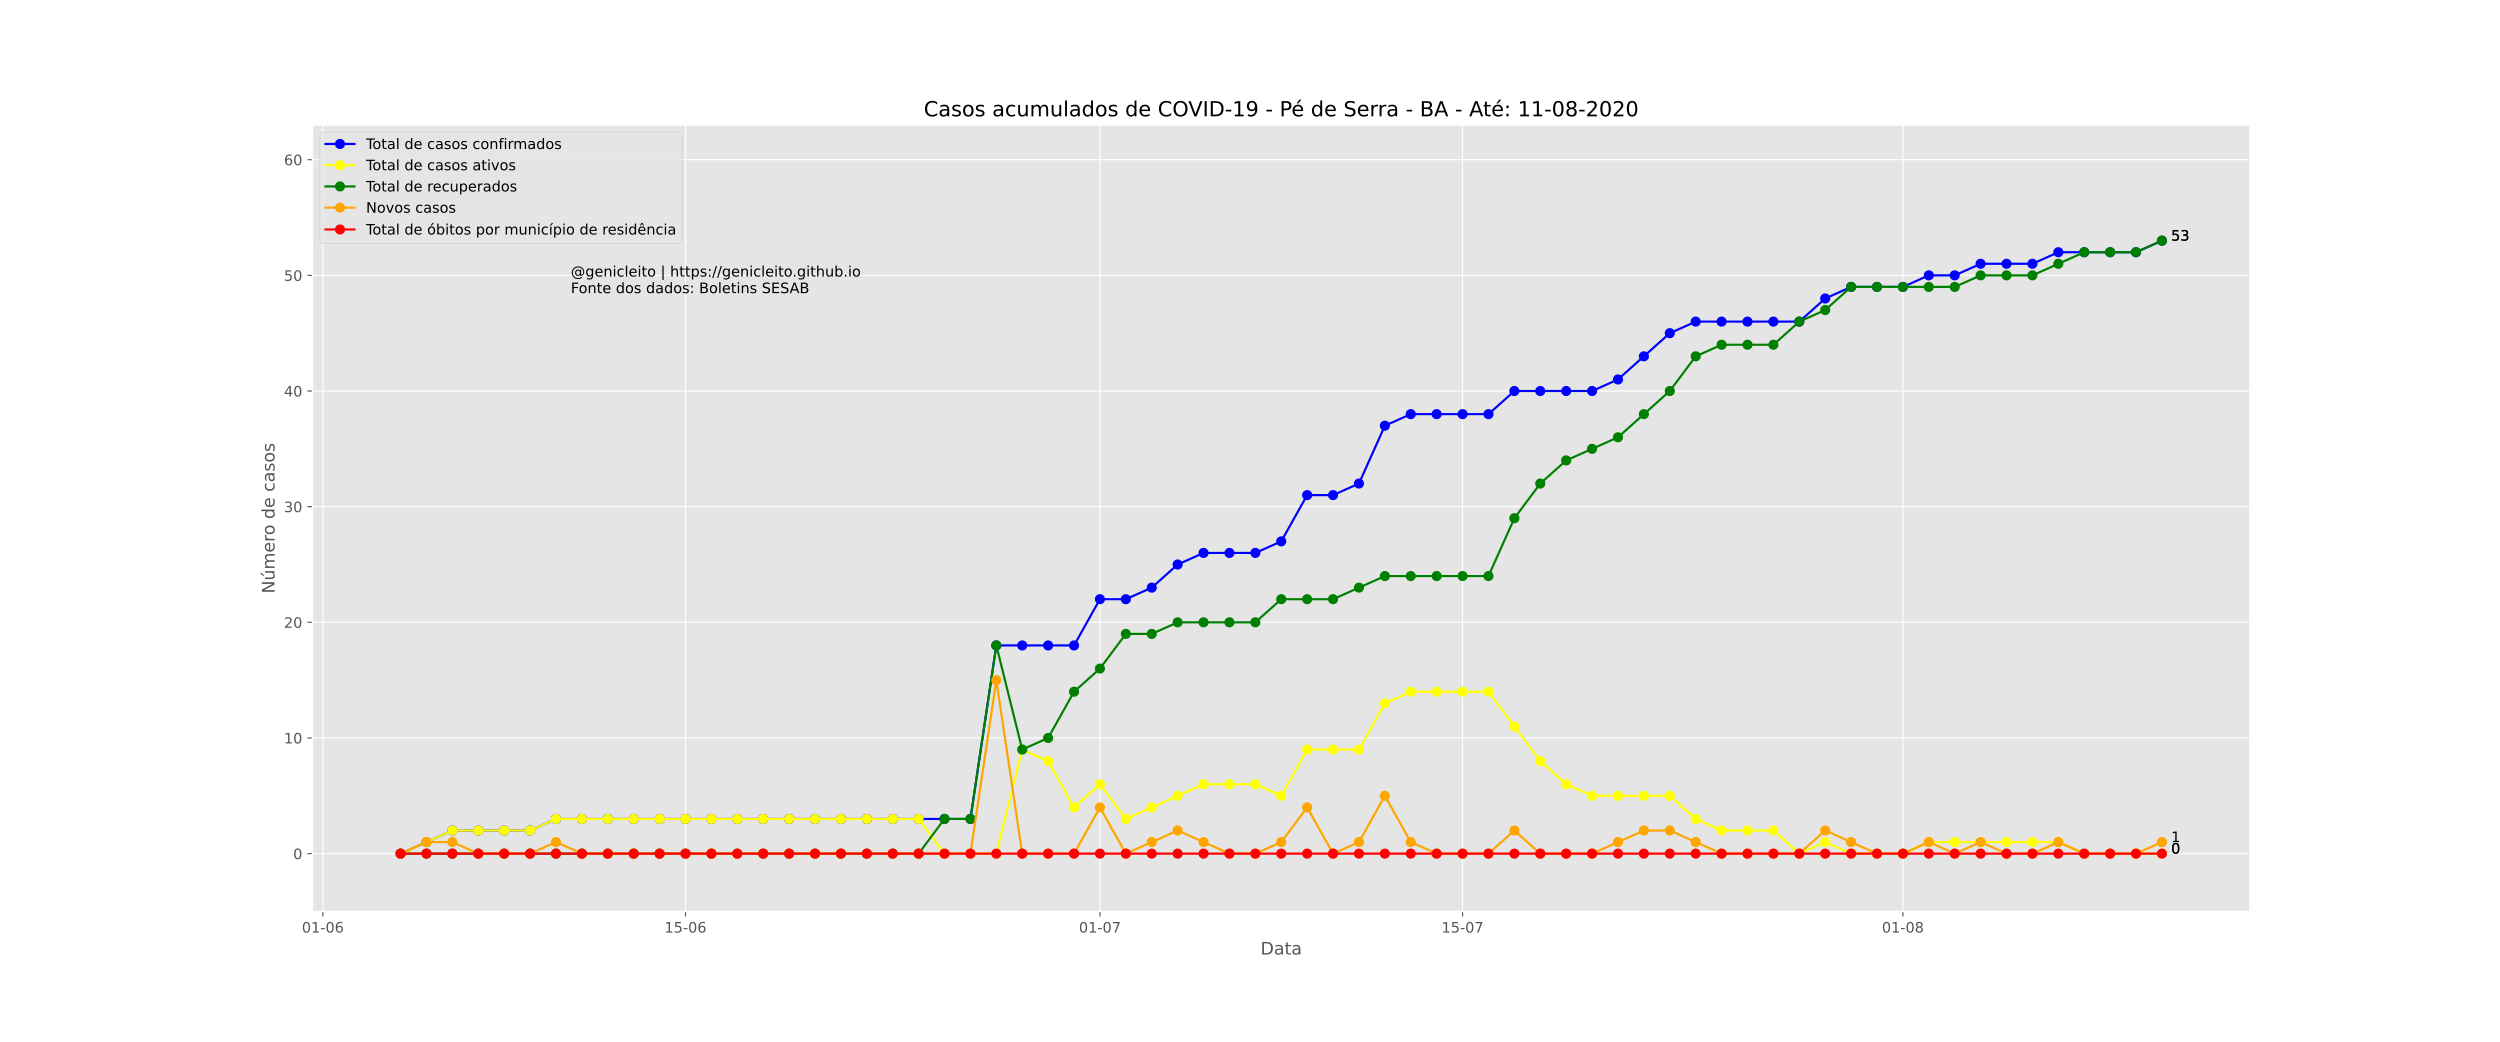 <?xml version="1.0" encoding="utf-8" standalone="no"?>
<!DOCTYPE svg PUBLIC "-//W3C//DTD SVG 1.1//EN"
  "http://www.w3.org/Graphics/SVG/1.1/DTD/svg11.dtd">
<!-- Created with matplotlib (https://matplotlib.org/) -->
<svg height="720pt" version="1.1" viewBox="0 0 1728 720" width="1728pt" xmlns="http://www.w3.org/2000/svg" xmlns:xlink="http://www.w3.org/1999/xlink">
 <defs>
  <style type="text/css">
*{stroke-linecap:butt;stroke-linejoin:round;}
  </style>
 </defs>
 <g id="figure_1">
  <g id="patch_1">
   <path d="M 0 720 
L 1728 720 
L 1728 0 
L 0 0 
z
" style="fill:#ffffff;"/>
  </g>
  <g id="axes_1">
   <g id="patch_2">
    <path d="M 216 630 
L 1555.2 630 
L 1555.2 86.4 
L 216 86.4 
z
" style="fill:#e5e5e5;"/>
   </g>
   <g id="matplotlib.axis_1">
    <g id="xtick_1">
     <g id="line2d_1">
      <path clip-path="url(#pe8e39d5962)" d="M 223.161 630 
L 223.161 86.4 
" style="fill:none;stroke:#ffffff;stroke-linecap:square;stroke-width:0.8;"/>
     </g>
     <g id="line2d_2">
      <defs>
       <path d="M 0 0 
L 0 3.5 
" id="mc9e936c391" style="stroke:#555555;stroke-width:0.8;"/>
      </defs>
      <g>
       <use style="fill:#555555;stroke:#555555;stroke-width:0.8;" x="223.161" xlink:href="#mc9e936c391" y="630"/>
      </g>
     </g>
     <g id="text_1">
      <!-- 01-06 -->
      <defs>
       <path d="M 31.781 66.406 
Q 24.172 66.406 20.328 58.906 
Q 16.5 51.422 16.5 36.375 
Q 16.5 21.391 20.328 13.891 
Q 24.172 6.391 31.781 6.391 
Q 39.453 6.391 43.281 13.891 
Q 47.125 21.391 47.125 36.375 
Q 47.125 51.422 43.281 58.906 
Q 39.453 66.406 31.781 66.406 
z
M 31.781 74.219 
Q 44.047 74.219 50.516 64.516 
Q 56.984 54.828 56.984 36.375 
Q 56.984 17.969 50.516 8.266 
Q 44.047 -1.422 31.781 -1.422 
Q 19.531 -1.422 13.062 8.266 
Q 6.594 17.969 6.594 36.375 
Q 6.594 54.828 13.062 64.516 
Q 19.531 74.219 31.781 74.219 
z
" id="DejaVuSans-48"/>
       <path d="M 12.406 8.297 
L 28.516 8.297 
L 28.516 63.922 
L 10.984 60.406 
L 10.984 69.391 
L 28.422 72.906 
L 38.281 72.906 
L 38.281 8.297 
L 54.391 8.297 
L 54.391 0 
L 12.406 0 
z
" id="DejaVuSans-49"/>
       <path d="M 4.891 31.391 
L 31.203 31.391 
L 31.203 23.391 
L 4.891 23.391 
z
" id="DejaVuSans-45"/>
       <path d="M 33.016 40.375 
Q 26.375 40.375 22.484 35.828 
Q 18.609 31.297 18.609 23.391 
Q 18.609 15.531 22.484 10.953 
Q 26.375 6.391 33.016 6.391 
Q 39.656 6.391 43.531 10.953 
Q 47.406 15.531 47.406 23.391 
Q 47.406 31.297 43.531 35.828 
Q 39.656 40.375 33.016 40.375 
z
M 52.594 71.297 
L 52.594 62.312 
Q 48.875 64.062 45.094 64.984 
Q 41.312 65.922 37.594 65.922 
Q 27.828 65.922 22.672 59.328 
Q 17.531 52.734 16.797 39.406 
Q 19.672 43.656 24.016 45.922 
Q 28.375 48.188 33.594 48.188 
Q 44.578 48.188 50.953 41.516 
Q 57.328 34.859 57.328 23.391 
Q 57.328 12.156 50.688 5.359 
Q 44.047 -1.422 33.016 -1.422 
Q 20.359 -1.422 13.672 8.266 
Q 6.984 17.969 6.984 36.375 
Q 6.984 53.656 15.188 63.938 
Q 23.391 74.219 37.203 74.219 
Q 40.922 74.219 44.703 73.484 
Q 48.484 72.75 52.594 71.297 
z
" id="DejaVuSans-54"/>
      </defs>
      <g style="fill:#555555;" transform="translate(208.633 644.598)scale(0.1 -0.1)">
       <use xlink:href="#DejaVuSans-48"/>
       <use x="63.623" xlink:href="#DejaVuSans-49"/>
       <use x="127.246" xlink:href="#DejaVuSans-45"/>
       <use x="163.33" xlink:href="#DejaVuSans-48"/>
       <use x="226.953" xlink:href="#DejaVuSans-54"/>
      </g>
     </g>
    </g>
    <g id="xtick_2">
     <g id="line2d_3">
      <path clip-path="url(#pe8e39d5962)" d="M 473.814 630 
L 473.814 86.4 
" style="fill:none;stroke:#ffffff;stroke-linecap:square;stroke-width:0.8;"/>
     </g>
     <g id="line2d_4">
      <g>
       <use style="fill:#555555;stroke:#555555;stroke-width:0.8;" x="473.814" xlink:href="#mc9e936c391" y="630"/>
      </g>
     </g>
     <g id="text_2">
      <!-- 15-06 -->
      <defs>
       <path d="M 10.797 72.906 
L 49.516 72.906 
L 49.516 64.594 
L 19.828 64.594 
L 19.828 46.734 
Q 21.969 47.469 24.109 47.828 
Q 26.266 48.188 28.422 48.188 
Q 40.625 48.188 47.75 41.5 
Q 54.891 34.812 54.891 23.391 
Q 54.891 11.625 47.562 5.094 
Q 40.234 -1.422 26.906 -1.422 
Q 22.312 -1.422 17.547 -0.641 
Q 12.797 0.141 7.719 1.703 
L 7.719 11.625 
Q 12.109 9.234 16.797 8.062 
Q 21.484 6.891 26.703 6.891 
Q 35.156 6.891 40.078 11.328 
Q 45.016 15.766 45.016 23.391 
Q 45.016 31 40.078 35.438 
Q 35.156 39.891 26.703 39.891 
Q 22.75 39.891 18.812 39.016 
Q 14.891 38.141 10.797 36.281 
z
" id="DejaVuSans-53"/>
      </defs>
      <g style="fill:#555555;" transform="translate(459.285 644.598)scale(0.1 -0.1)">
       <use xlink:href="#DejaVuSans-49"/>
       <use x="63.623" xlink:href="#DejaVuSans-53"/>
       <use x="127.246" xlink:href="#DejaVuSans-45"/>
       <use x="163.33" xlink:href="#DejaVuSans-48"/>
       <use x="226.953" xlink:href="#DejaVuSans-54"/>
      </g>
     </g>
    </g>
    <g id="xtick_3">
     <g id="line2d_5">
      <path clip-path="url(#pe8e39d5962)" d="M 760.274 630 
L 760.274 86.4 
" style="fill:none;stroke:#ffffff;stroke-linecap:square;stroke-width:0.8;"/>
     </g>
     <g id="line2d_6">
      <g>
       <use style="fill:#555555;stroke:#555555;stroke-width:0.8;" x="760.274" xlink:href="#mc9e936c391" y="630"/>
      </g>
     </g>
     <g id="text_3">
      <!-- 01-07 -->
      <defs>
       <path d="M 8.203 72.906 
L 55.078 72.906 
L 55.078 68.703 
L 28.609 0 
L 18.312 0 
L 43.219 64.594 
L 8.203 64.594 
z
" id="DejaVuSans-55"/>
      </defs>
      <g style="fill:#555555;" transform="translate(745.745 644.598)scale(0.1 -0.1)">
       <use xlink:href="#DejaVuSans-48"/>
       <use x="63.623" xlink:href="#DejaVuSans-49"/>
       <use x="127.246" xlink:href="#DejaVuSans-45"/>
       <use x="163.33" xlink:href="#DejaVuSans-48"/>
       <use x="226.953" xlink:href="#DejaVuSans-55"/>
      </g>
     </g>
    </g>
    <g id="xtick_4">
     <g id="line2d_7">
      <path clip-path="url(#pe8e39d5962)" d="M 1010.926 630 
L 1010.926 86.4 
" style="fill:none;stroke:#ffffff;stroke-linecap:square;stroke-width:0.8;"/>
     </g>
     <g id="line2d_8">
      <g>
       <use style="fill:#555555;stroke:#555555;stroke-width:0.8;" x="1010.926" xlink:href="#mc9e936c391" y="630"/>
      </g>
     </g>
     <g id="text_4">
      <!-- 15-07 -->
      <g style="fill:#555555;" transform="translate(996.397 644.598)scale(0.1 -0.1)">
       <use xlink:href="#DejaVuSans-49"/>
       <use x="63.623" xlink:href="#DejaVuSans-53"/>
       <use x="127.246" xlink:href="#DejaVuSans-45"/>
       <use x="163.33" xlink:href="#DejaVuSans-48"/>
       <use x="226.953" xlink:href="#DejaVuSans-55"/>
      </g>
     </g>
    </g>
    <g id="xtick_5">
     <g id="line2d_9">
      <path clip-path="url(#pe8e39d5962)" d="M 1315.29 630 
L 1315.29 86.4 
" style="fill:none;stroke:#ffffff;stroke-linecap:square;stroke-width:0.8;"/>
     </g>
     <g id="line2d_10">
      <g>
       <use style="fill:#555555;stroke:#555555;stroke-width:0.8;" x="1315.29" xlink:href="#mc9e936c391" y="630"/>
      </g>
     </g>
     <g id="text_5">
      <!-- 01-08 -->
      <defs>
       <path d="M 31.781 34.625 
Q 24.75 34.625 20.719 30.859 
Q 16.703 27.094 16.703 20.516 
Q 16.703 13.922 20.719 10.156 
Q 24.75 6.391 31.781 6.391 
Q 38.812 6.391 42.859 10.172 
Q 46.922 13.969 46.922 20.516 
Q 46.922 27.094 42.891 30.859 
Q 38.875 34.625 31.781 34.625 
z
M 21.922 38.812 
Q 15.578 40.375 12.031 44.719 
Q 8.5 49.078 8.5 55.328 
Q 8.5 64.062 14.719 69.141 
Q 20.953 74.219 31.781 74.219 
Q 42.672 74.219 48.875 69.141 
Q 55.078 64.062 55.078 55.328 
Q 55.078 49.078 51.531 44.719 
Q 48 40.375 41.703 38.812 
Q 48.828 37.156 52.797 32.312 
Q 56.781 27.484 56.781 20.516 
Q 56.781 9.906 50.312 4.234 
Q 43.844 -1.422 31.781 -1.422 
Q 19.734 -1.422 13.25 4.234 
Q 6.781 9.906 6.781 20.516 
Q 6.781 27.484 10.781 32.312 
Q 14.797 37.156 21.922 38.812 
z
M 18.312 54.391 
Q 18.312 48.734 21.844 45.562 
Q 25.391 42.391 31.781 42.391 
Q 38.141 42.391 41.719 45.562 
Q 45.312 48.734 45.312 54.391 
Q 45.312 60.062 41.719 63.234 
Q 38.141 66.406 31.781 66.406 
Q 25.391 66.406 21.844 63.234 
Q 18.312 60.062 18.312 54.391 
z
" id="DejaVuSans-56"/>
      </defs>
      <g style="fill:#555555;" transform="translate(1300.761 644.598)scale(0.1 -0.1)">
       <use xlink:href="#DejaVuSans-48"/>
       <use x="63.623" xlink:href="#DejaVuSans-49"/>
       <use x="127.246" xlink:href="#DejaVuSans-45"/>
       <use x="163.33" xlink:href="#DejaVuSans-48"/>
       <use x="226.953" xlink:href="#DejaVuSans-56"/>
      </g>
     </g>
    </g>
    <g id="text_6">
     <!-- Data -->
     <defs>
      <path d="M 19.672 64.797 
L 19.672 8.109 
L 31.594 8.109 
Q 46.688 8.109 53.688 14.938 
Q 60.688 21.781 60.688 36.531 
Q 60.688 51.172 53.688 57.984 
Q 46.688 64.797 31.594 64.797 
z
M 9.812 72.906 
L 30.078 72.906 
Q 51.266 72.906 61.172 64.094 
Q 71.094 55.281 71.094 36.531 
Q 71.094 17.672 61.125 8.828 
Q 51.172 0 30.078 0 
L 9.812 0 
z
" id="DejaVuSans-68"/>
      <path d="M 34.281 27.484 
Q 23.391 27.484 19.188 25 
Q 14.984 22.516 14.984 16.5 
Q 14.984 11.719 18.141 8.906 
Q 21.297 6.109 26.703 6.109 
Q 34.188 6.109 38.703 11.406 
Q 43.219 16.703 43.219 25.484 
L 43.219 27.484 
z
M 52.203 31.203 
L 52.203 0 
L 43.219 0 
L 43.219 8.297 
Q 40.141 3.328 35.547 0.953 
Q 30.953 -1.422 24.312 -1.422 
Q 15.922 -1.422 10.953 3.297 
Q 6 8.016 6 15.922 
Q 6 25.141 12.172 29.828 
Q 18.359 34.516 30.609 34.516 
L 43.219 34.516 
L 43.219 35.406 
Q 43.219 41.609 39.141 45 
Q 35.062 48.391 27.688 48.391 
Q 23 48.391 18.547 47.266 
Q 14.109 46.141 10.016 43.891 
L 10.016 52.203 
Q 14.938 54.109 19.578 55.047 
Q 24.219 56 28.609 56 
Q 40.484 56 46.344 49.844 
Q 52.203 43.703 52.203 31.203 
z
" id="DejaVuSans-97"/>
      <path d="M 18.312 70.219 
L 18.312 54.688 
L 36.812 54.688 
L 36.812 47.703 
L 18.312 47.703 
L 18.312 18.016 
Q 18.312 11.328 20.141 9.422 
Q 21.969 7.516 27.594 7.516 
L 36.812 7.516 
L 36.812 0 
L 27.594 0 
Q 17.188 0 13.234 3.875 
Q 9.281 7.766 9.281 18.016 
L 9.281 47.703 
L 2.688 47.703 
L 2.688 54.688 
L 9.281 54.688 
L 9.281 70.219 
z
" id="DejaVuSans-116"/>
     </defs>
     <g style="fill:#555555;" transform="translate(871.274 659.796)scale(0.12 -0.12)">
      <use xlink:href="#DejaVuSans-68"/>
      <use x="77.002" xlink:href="#DejaVuSans-97"/>
      <use x="138.281" xlink:href="#DejaVuSans-116"/>
      <use x="177.49" xlink:href="#DejaVuSans-97"/>
     </g>
    </g>
   </g>
   <g id="matplotlib.axis_2">
    <g id="ytick_1">
     <g id="line2d_11">
      <path clip-path="url(#pe8e39d5962)" d="M 216 590.029 
L 1555.2 590.029 
" style="fill:none;stroke:#ffffff;stroke-linecap:square;stroke-width:0.8;"/>
     </g>
     <g id="line2d_12">
      <defs>
       <path d="M 0 0 
L -3.5 0 
" id="m20b70ea05d" style="stroke:#555555;stroke-width:0.8;"/>
      </defs>
      <g>
       <use style="fill:#555555;stroke:#555555;stroke-width:0.8;" x="216" xlink:href="#m20b70ea05d" y="590.029"/>
      </g>
     </g>
     <g id="text_7">
      <!-- 0 -->
      <g style="fill:#555555;" transform="translate(202.637 593.829)scale(0.1 -0.1)">
       <use xlink:href="#DejaVuSans-48"/>
      </g>
     </g>
    </g>
    <g id="ytick_2">
     <g id="line2d_13">
      <path clip-path="url(#pe8e39d5962)" d="M 216 510.088 
L 1555.2 510.088 
" style="fill:none;stroke:#ffffff;stroke-linecap:square;stroke-width:0.8;"/>
     </g>
     <g id="line2d_14">
      <g>
       <use style="fill:#555555;stroke:#555555;stroke-width:0.8;" x="216" xlink:href="#m20b70ea05d" y="510.088"/>
      </g>
     </g>
     <g id="text_8">
      <!-- 10 -->
      <g style="fill:#555555;" transform="translate(196.275 513.887)scale(0.1 -0.1)">
       <use xlink:href="#DejaVuSans-49"/>
       <use x="63.623" xlink:href="#DejaVuSans-48"/>
      </g>
     </g>
    </g>
    <g id="ytick_3">
     <g id="line2d_15">
      <path clip-path="url(#pe8e39d5962)" d="M 216 430.147 
L 1555.2 430.147 
" style="fill:none;stroke:#ffffff;stroke-linecap:square;stroke-width:0.8;"/>
     </g>
     <g id="line2d_16">
      <g>
       <use style="fill:#555555;stroke:#555555;stroke-width:0.8;" x="216" xlink:href="#m20b70ea05d" y="430.147"/>
      </g>
     </g>
     <g id="text_9">
      <!-- 20 -->
      <defs>
       <path d="M 19.188 8.297 
L 53.609 8.297 
L 53.609 0 
L 7.328 0 
L 7.328 8.297 
Q 12.938 14.109 22.625 23.891 
Q 32.328 33.688 34.812 36.531 
Q 39.547 41.844 41.422 45.531 
Q 43.312 49.219 43.312 52.781 
Q 43.312 58.594 39.234 62.25 
Q 35.156 65.922 28.609 65.922 
Q 23.969 65.922 18.812 64.312 
Q 13.672 62.703 7.812 59.422 
L 7.812 69.391 
Q 13.766 71.781 18.938 73 
Q 24.125 74.219 28.422 74.219 
Q 39.75 74.219 46.484 68.547 
Q 53.219 62.891 53.219 53.422 
Q 53.219 48.922 51.531 44.891 
Q 49.859 40.875 45.406 35.406 
Q 44.188 33.984 37.641 27.219 
Q 31.109 20.453 19.188 8.297 
z
" id="DejaVuSans-50"/>
      </defs>
      <g style="fill:#555555;" transform="translate(196.275 433.946)scale(0.1 -0.1)">
       <use xlink:href="#DejaVuSans-50"/>
       <use x="63.623" xlink:href="#DejaVuSans-48"/>
      </g>
     </g>
    </g>
    <g id="ytick_4">
     <g id="line2d_17">
      <path clip-path="url(#pe8e39d5962)" d="M 216 350.206 
L 1555.2 350.206 
" style="fill:none;stroke:#ffffff;stroke-linecap:square;stroke-width:0.8;"/>
     </g>
     <g id="line2d_18">
      <g>
       <use style="fill:#555555;stroke:#555555;stroke-width:0.8;" x="216" xlink:href="#m20b70ea05d" y="350.206"/>
      </g>
     </g>
     <g id="text_10">
      <!-- 30 -->
      <defs>
       <path d="M 40.578 39.312 
Q 47.656 37.797 51.625 33 
Q 55.609 28.219 55.609 21.188 
Q 55.609 10.406 48.188 4.484 
Q 40.766 -1.422 27.094 -1.422 
Q 22.516 -1.422 17.656 -0.516 
Q 12.797 0.391 7.625 2.203 
L 7.625 11.719 
Q 11.719 9.328 16.594 8.109 
Q 21.484 6.891 26.812 6.891 
Q 36.078 6.891 40.938 10.547 
Q 45.797 14.203 45.797 21.188 
Q 45.797 27.641 41.281 31.266 
Q 36.766 34.906 28.719 34.906 
L 20.219 34.906 
L 20.219 43.016 
L 29.109 43.016 
Q 36.375 43.016 40.234 45.922 
Q 44.094 48.828 44.094 54.297 
Q 44.094 59.906 40.109 62.906 
Q 36.141 65.922 28.719 65.922 
Q 24.656 65.922 20.016 65.031 
Q 15.375 64.156 9.812 62.312 
L 9.812 71.094 
Q 15.438 72.656 20.344 73.438 
Q 25.25 74.219 29.594 74.219 
Q 40.828 74.219 47.359 69.109 
Q 53.906 64.016 53.906 55.328 
Q 53.906 49.266 50.438 45.094 
Q 46.969 40.922 40.578 39.312 
z
" id="DejaVuSans-51"/>
      </defs>
      <g style="fill:#555555;" transform="translate(196.275 354.005)scale(0.1 -0.1)">
       <use xlink:href="#DejaVuSans-51"/>
       <use x="63.623" xlink:href="#DejaVuSans-48"/>
      </g>
     </g>
    </g>
    <g id="ytick_5">
     <g id="line2d_19">
      <path clip-path="url(#pe8e39d5962)" d="M 216 270.265 
L 1555.2 270.265 
" style="fill:none;stroke:#ffffff;stroke-linecap:square;stroke-width:0.8;"/>
     </g>
     <g id="line2d_20">
      <g>
       <use style="fill:#555555;stroke:#555555;stroke-width:0.8;" x="216" xlink:href="#m20b70ea05d" y="270.265"/>
      </g>
     </g>
     <g id="text_11">
      <!-- 40 -->
      <defs>
       <path d="M 37.797 64.312 
L 12.891 25.391 
L 37.797 25.391 
z
M 35.203 72.906 
L 47.609 72.906 
L 47.609 25.391 
L 58.016 25.391 
L 58.016 17.188 
L 47.609 17.188 
L 47.609 0 
L 37.797 0 
L 37.797 17.188 
L 4.891 17.188 
L 4.891 26.703 
z
" id="DejaVuSans-52"/>
      </defs>
      <g style="fill:#555555;" transform="translate(196.275 274.064)scale(0.1 -0.1)">
       <use xlink:href="#DejaVuSans-52"/>
       <use x="63.623" xlink:href="#DejaVuSans-48"/>
      </g>
     </g>
    </g>
    <g id="ytick_6">
     <g id="line2d_21">
      <path clip-path="url(#pe8e39d5962)" d="M 216 190.324 
L 1555.2 190.324 
" style="fill:none;stroke:#ffffff;stroke-linecap:square;stroke-width:0.8;"/>
     </g>
     <g id="line2d_22">
      <g>
       <use style="fill:#555555;stroke:#555555;stroke-width:0.8;" x="216" xlink:href="#m20b70ea05d" y="190.324"/>
      </g>
     </g>
     <g id="text_12">
      <!-- 50 -->
      <g style="fill:#555555;" transform="translate(196.275 194.123)scale(0.1 -0.1)">
       <use xlink:href="#DejaVuSans-53"/>
       <use x="63.623" xlink:href="#DejaVuSans-48"/>
      </g>
     </g>
    </g>
    <g id="ytick_7">
     <g id="line2d_23">
      <path clip-path="url(#pe8e39d5962)" d="M 216 110.382 
L 1555.2 110.382 
" style="fill:none;stroke:#ffffff;stroke-linecap:square;stroke-width:0.8;"/>
     </g>
     <g id="line2d_24">
      <g>
       <use style="fill:#555555;stroke:#555555;stroke-width:0.8;" x="216" xlink:href="#m20b70ea05d" y="110.382"/>
      </g>
     </g>
     <g id="text_13">
      <!-- 60 -->
      <g style="fill:#555555;" transform="translate(196.275 114.182)scale(0.1 -0.1)">
       <use xlink:href="#DejaVuSans-54"/>
       <use x="63.623" xlink:href="#DejaVuSans-48"/>
      </g>
     </g>
    </g>
    <g id="text_14">
     <!-- Número de casos -->
     <defs>
      <path d="M 9.812 72.906 
L 23.094 72.906 
L 55.422 11.922 
L 55.422 72.906 
L 64.984 72.906 
L 64.984 0 
L 51.703 0 
L 19.391 60.984 
L 19.391 0 
L 9.812 0 
z
" id="DejaVuSans-78"/>
      <path d="M 8.5 21.578 
L 8.5 54.688 
L 17.484 54.688 
L 17.484 21.922 
Q 17.484 14.156 20.5 10.266 
Q 23.531 6.391 29.594 6.391 
Q 36.859 6.391 41.078 11.031 
Q 45.312 15.672 45.312 23.688 
L 45.312 54.688 
L 54.297 54.688 
L 54.297 0 
L 45.312 0 
L 45.312 8.406 
Q 42.047 3.422 37.719 1 
Q 33.406 -1.422 27.688 -1.422 
Q 18.266 -1.422 13.375 4.438 
Q 8.5 10.297 8.5 21.578 
z
M 31.109 56 
z
M 37.781 79.984 
L 47.5 79.984 
L 31.594 61.625 
L 24.109 61.625 
z
" id="DejaVuSans-250"/>
      <path d="M 52 44.188 
Q 55.375 50.25 60.062 53.125 
Q 64.75 56 71.094 56 
Q 79.641 56 84.281 50.016 
Q 88.922 44.047 88.922 33.016 
L 88.922 0 
L 79.891 0 
L 79.891 32.719 
Q 79.891 40.578 77.094 44.375 
Q 74.312 48.188 68.609 48.188 
Q 61.625 48.188 57.562 43.547 
Q 53.516 38.922 53.516 30.906 
L 53.516 0 
L 44.484 0 
L 44.484 32.719 
Q 44.484 40.625 41.703 44.406 
Q 38.922 48.188 33.109 48.188 
Q 26.219 48.188 22.156 43.531 
Q 18.109 38.875 18.109 30.906 
L 18.109 0 
L 9.078 0 
L 9.078 54.688 
L 18.109 54.688 
L 18.109 46.188 
Q 21.188 51.219 25.484 53.609 
Q 29.781 56 35.688 56 
Q 41.656 56 45.828 52.969 
Q 50 49.953 52 44.188 
z
" id="DejaVuSans-109"/>
      <path d="M 56.203 29.594 
L 56.203 25.203 
L 14.891 25.203 
Q 15.484 15.922 20.484 11.062 
Q 25.484 6.203 34.422 6.203 
Q 39.594 6.203 44.453 7.469 
Q 49.312 8.734 54.109 11.281 
L 54.109 2.781 
Q 49.266 0.734 44.188 -0.344 
Q 39.109 -1.422 33.891 -1.422 
Q 20.797 -1.422 13.156 6.188 
Q 5.516 13.812 5.516 26.812 
Q 5.516 40.234 12.766 48.109 
Q 20.016 56 32.328 56 
Q 43.359 56 49.781 48.891 
Q 56.203 41.797 56.203 29.594 
z
M 47.219 32.234 
Q 47.125 39.594 43.094 43.984 
Q 39.062 48.391 32.422 48.391 
Q 24.906 48.391 20.391 44.141 
Q 15.875 39.891 15.188 32.172 
z
" id="DejaVuSans-101"/>
      <path d="M 41.109 46.297 
Q 39.594 47.172 37.812 47.578 
Q 36.031 48 33.891 48 
Q 26.266 48 22.188 43.047 
Q 18.109 38.094 18.109 28.812 
L 18.109 0 
L 9.078 0 
L 9.078 54.688 
L 18.109 54.688 
L 18.109 46.188 
Q 20.953 51.172 25.484 53.578 
Q 30.031 56 36.531 56 
Q 37.453 56 38.578 55.875 
Q 39.703 55.766 41.062 55.516 
z
" id="DejaVuSans-114"/>
      <path d="M 30.609 48.391 
Q 23.391 48.391 19.188 42.75 
Q 14.984 37.109 14.984 27.297 
Q 14.984 17.484 19.156 11.844 
Q 23.344 6.203 30.609 6.203 
Q 37.797 6.203 41.984 11.859 
Q 46.188 17.531 46.188 27.297 
Q 46.188 37.016 41.984 42.703 
Q 37.797 48.391 30.609 48.391 
z
M 30.609 56 
Q 42.328 56 49.016 48.375 
Q 55.719 40.766 55.719 27.297 
Q 55.719 13.875 49.016 6.219 
Q 42.328 -1.422 30.609 -1.422 
Q 18.844 -1.422 12.172 6.219 
Q 5.516 13.875 5.516 27.297 
Q 5.516 40.766 12.172 48.375 
Q 18.844 56 30.609 56 
z
" id="DejaVuSans-111"/>
      <path id="DejaVuSans-32"/>
      <path d="M 45.406 46.391 
L 45.406 75.984 
L 54.391 75.984 
L 54.391 0 
L 45.406 0 
L 45.406 8.203 
Q 42.578 3.328 38.25 0.953 
Q 33.938 -1.422 27.875 -1.422 
Q 17.969 -1.422 11.734 6.484 
Q 5.516 14.406 5.516 27.297 
Q 5.516 40.188 11.734 48.094 
Q 17.969 56 27.875 56 
Q 33.938 56 38.25 53.625 
Q 42.578 51.266 45.406 46.391 
z
M 14.797 27.297 
Q 14.797 17.391 18.875 11.75 
Q 22.953 6.109 30.078 6.109 
Q 37.203 6.109 41.297 11.75 
Q 45.406 17.391 45.406 27.297 
Q 45.406 37.203 41.297 42.844 
Q 37.203 48.484 30.078 48.484 
Q 22.953 48.484 18.875 42.844 
Q 14.797 37.203 14.797 27.297 
z
" id="DejaVuSans-100"/>
      <path d="M 48.781 52.594 
L 48.781 44.188 
Q 44.969 46.297 41.141 47.344 
Q 37.312 48.391 33.406 48.391 
Q 24.656 48.391 19.812 42.844 
Q 14.984 37.312 14.984 27.297 
Q 14.984 17.281 19.812 11.734 
Q 24.656 6.203 33.406 6.203 
Q 37.312 6.203 41.141 7.25 
Q 44.969 8.297 48.781 10.406 
L 48.781 2.094 
Q 45.016 0.344 40.984 -0.531 
Q 36.969 -1.422 32.422 -1.422 
Q 20.062 -1.422 12.781 6.344 
Q 5.516 14.109 5.516 27.297 
Q 5.516 40.672 12.859 48.328 
Q 20.219 56 33.016 56 
Q 37.156 56 41.109 55.141 
Q 45.062 54.297 48.781 52.594 
z
" id="DejaVuSans-99"/>
      <path d="M 44.281 53.078 
L 44.281 44.578 
Q 40.484 46.531 36.375 47.5 
Q 32.281 48.484 27.875 48.484 
Q 21.188 48.484 17.844 46.438 
Q 14.5 44.391 14.5 40.281 
Q 14.5 37.156 16.891 35.375 
Q 19.281 33.594 26.516 31.984 
L 29.594 31.297 
Q 39.156 29.25 43.188 25.516 
Q 47.219 21.781 47.219 15.094 
Q 47.219 7.469 41.188 3.016 
Q 35.156 -1.422 24.609 -1.422 
Q 20.219 -1.422 15.453 -0.562 
Q 10.688 0.297 5.422 2 
L 5.422 11.281 
Q 10.406 8.688 15.234 7.391 
Q 20.062 6.109 24.812 6.109 
Q 31.156 6.109 34.562 8.281 
Q 37.984 10.453 37.984 14.406 
Q 37.984 18.062 35.516 20.016 
Q 33.062 21.969 24.703 23.781 
L 21.578 24.516 
Q 13.234 26.266 9.516 29.906 
Q 5.812 33.547 5.812 39.891 
Q 5.812 47.609 11.281 51.797 
Q 16.75 56 26.812 56 
Q 31.781 56 36.172 55.266 
Q 40.578 54.547 44.281 53.078 
z
" id="DejaVuSans-115"/>
     </defs>
     <g style="fill:#555555;" transform="translate(189.779 410.243)rotate(-90)scale(0.12 -0.12)">
      <use xlink:href="#DejaVuSans-78"/>
      <use x="74.805" xlink:href="#DejaVuSans-250"/>
      <use x="138.184" xlink:href="#DejaVuSans-109"/>
      <use x="235.596" xlink:href="#DejaVuSans-101"/>
      <use x="297.119" xlink:href="#DejaVuSans-114"/>
      <use x="335.982" xlink:href="#DejaVuSans-111"/>
      <use x="397.164" xlink:href="#DejaVuSans-32"/>
      <use x="428.951" xlink:href="#DejaVuSans-100"/>
      <use x="492.428" xlink:href="#DejaVuSans-101"/>
      <use x="553.951" xlink:href="#DejaVuSans-32"/>
      <use x="585.738" xlink:href="#DejaVuSans-99"/>
      <use x="640.719" xlink:href="#DejaVuSans-97"/>
      <use x="701.998" xlink:href="#DejaVuSans-115"/>
      <use x="754.098" xlink:href="#DejaVuSans-111"/>
      <use x="815.279" xlink:href="#DejaVuSans-115"/>
     </g>
    </g>
   </g>
   <g id="line2d_25">
    <path clip-path="url(#pe8e39d5962)" d="M 276.873 590.029 
L 294.776 582.035 
L 312.68 574.041 
L 330.584 574.041 
L 348.488 574.041 
L 366.391 574.041 
L 384.295 566.047 
L 402.199 566.047 
L 420.103 566.047 
L 438.006 566.047 
L 455.91 566.047 
L 473.814 566.047 
L 491.718 566.047 
L 509.621 566.047 
L 527.525 566.047 
L 545.429 566.047 
L 563.333 566.047 
L 581.236 566.047 
L 599.14 566.047 
L 617.044 566.047 
L 634.948 566.047 
L 652.851 566.047 
L 670.755 566.047 
L 688.659 446.135 
L 706.563 446.135 
L 724.466 446.135 
L 742.37 446.135 
L 760.274 414.159 
L 778.178 414.159 
L 796.081 406.165 
L 813.985 390.176 
L 831.889 382.182 
L 849.793 382.182 
L 867.696 382.182 
L 885.6 374.188 
L 903.504 342.212 
L 921.407 342.212 
L 939.311 334.218 
L 957.215 294.247 
L 975.119 286.253 
L 993.022 286.253 
L 1010.926 286.253 
L 1028.83 286.253 
L 1046.734 270.265 
L 1064.637 270.265 
L 1082.541 270.265 
L 1100.445 270.265 
L 1118.349 262.271 
L 1136.252 246.282 
L 1154.156 230.294 
L 1172.06 222.3 
L 1189.964 222.3 
L 1207.867 222.3 
L 1225.771 222.3 
L 1243.675 222.3 
L 1261.579 206.312 
L 1279.482 198.318 
L 1297.386 198.318 
L 1315.29 198.318 
L 1333.194 190.324 
L 1351.097 190.324 
L 1369.001 182.329 
L 1386.905 182.329 
L 1404.809 182.329 
L 1422.712 174.335 
L 1440.616 174.335 
L 1458.52 174.335 
L 1476.424 174.335 
L 1494.327 166.341 
" style="fill:none;stroke:#0000ff;stroke-linecap:square;stroke-width:1.5;"/>
    <defs>
     <path d="M 0 3 
C 0.796 3 1.559 2.684 2.121 2.121 
C 2.684 1.559 3 0.796 3 0 
C 3 -0.796 2.684 -1.559 2.121 -2.121 
C 1.559 -2.684 0.796 -3 0 -3 
C -0.796 -3 -1.559 -2.684 -2.121 -2.121 
C -2.684 -1.559 -3 -0.796 -3 0 
C -3 0.796 -2.684 1.559 -2.121 2.121 
C -1.559 2.684 -0.796 3 0 3 
z
" id="m6dbd2ceb16" style="stroke:#0000ff;"/>
    </defs>
    <g clip-path="url(#pe8e39d5962)">
     <use style="fill:#0000ff;stroke:#0000ff;" x="276.873" xlink:href="#m6dbd2ceb16" y="590.029"/>
     <use style="fill:#0000ff;stroke:#0000ff;" x="294.776" xlink:href="#m6dbd2ceb16" y="582.035"/>
     <use style="fill:#0000ff;stroke:#0000ff;" x="312.68" xlink:href="#m6dbd2ceb16" y="574.041"/>
     <use style="fill:#0000ff;stroke:#0000ff;" x="330.584" xlink:href="#m6dbd2ceb16" y="574.041"/>
     <use style="fill:#0000ff;stroke:#0000ff;" x="348.488" xlink:href="#m6dbd2ceb16" y="574.041"/>
     <use style="fill:#0000ff;stroke:#0000ff;" x="366.391" xlink:href="#m6dbd2ceb16" y="574.041"/>
     <use style="fill:#0000ff;stroke:#0000ff;" x="384.295" xlink:href="#m6dbd2ceb16" y="566.047"/>
     <use style="fill:#0000ff;stroke:#0000ff;" x="402.199" xlink:href="#m6dbd2ceb16" y="566.047"/>
     <use style="fill:#0000ff;stroke:#0000ff;" x="420.103" xlink:href="#m6dbd2ceb16" y="566.047"/>
     <use style="fill:#0000ff;stroke:#0000ff;" x="438.006" xlink:href="#m6dbd2ceb16" y="566.047"/>
     <use style="fill:#0000ff;stroke:#0000ff;" x="455.91" xlink:href="#m6dbd2ceb16" y="566.047"/>
     <use style="fill:#0000ff;stroke:#0000ff;" x="473.814" xlink:href="#m6dbd2ceb16" y="566.047"/>
     <use style="fill:#0000ff;stroke:#0000ff;" x="491.718" xlink:href="#m6dbd2ceb16" y="566.047"/>
     <use style="fill:#0000ff;stroke:#0000ff;" x="509.621" xlink:href="#m6dbd2ceb16" y="566.047"/>
     <use style="fill:#0000ff;stroke:#0000ff;" x="527.525" xlink:href="#m6dbd2ceb16" y="566.047"/>
     <use style="fill:#0000ff;stroke:#0000ff;" x="545.429" xlink:href="#m6dbd2ceb16" y="566.047"/>
     <use style="fill:#0000ff;stroke:#0000ff;" x="563.333" xlink:href="#m6dbd2ceb16" y="566.047"/>
     <use style="fill:#0000ff;stroke:#0000ff;" x="581.236" xlink:href="#m6dbd2ceb16" y="566.047"/>
     <use style="fill:#0000ff;stroke:#0000ff;" x="599.14" xlink:href="#m6dbd2ceb16" y="566.047"/>
     <use style="fill:#0000ff;stroke:#0000ff;" x="617.044" xlink:href="#m6dbd2ceb16" y="566.047"/>
     <use style="fill:#0000ff;stroke:#0000ff;" x="634.948" xlink:href="#m6dbd2ceb16" y="566.047"/>
     <use style="fill:#0000ff;stroke:#0000ff;" x="652.851" xlink:href="#m6dbd2ceb16" y="566.047"/>
     <use style="fill:#0000ff;stroke:#0000ff;" x="670.755" xlink:href="#m6dbd2ceb16" y="566.047"/>
     <use style="fill:#0000ff;stroke:#0000ff;" x="688.659" xlink:href="#m6dbd2ceb16" y="446.135"/>
     <use style="fill:#0000ff;stroke:#0000ff;" x="706.563" xlink:href="#m6dbd2ceb16" y="446.135"/>
     <use style="fill:#0000ff;stroke:#0000ff;" x="724.466" xlink:href="#m6dbd2ceb16" y="446.135"/>
     <use style="fill:#0000ff;stroke:#0000ff;" x="742.37" xlink:href="#m6dbd2ceb16" y="446.135"/>
     <use style="fill:#0000ff;stroke:#0000ff;" x="760.274" xlink:href="#m6dbd2ceb16" y="414.159"/>
     <use style="fill:#0000ff;stroke:#0000ff;" x="778.178" xlink:href="#m6dbd2ceb16" y="414.159"/>
     <use style="fill:#0000ff;stroke:#0000ff;" x="796.081" xlink:href="#m6dbd2ceb16" y="406.165"/>
     <use style="fill:#0000ff;stroke:#0000ff;" x="813.985" xlink:href="#m6dbd2ceb16" y="390.176"/>
     <use style="fill:#0000ff;stroke:#0000ff;" x="831.889" xlink:href="#m6dbd2ceb16" y="382.182"/>
     <use style="fill:#0000ff;stroke:#0000ff;" x="849.793" xlink:href="#m6dbd2ceb16" y="382.182"/>
     <use style="fill:#0000ff;stroke:#0000ff;" x="867.696" xlink:href="#m6dbd2ceb16" y="382.182"/>
     <use style="fill:#0000ff;stroke:#0000ff;" x="885.6" xlink:href="#m6dbd2ceb16" y="374.188"/>
     <use style="fill:#0000ff;stroke:#0000ff;" x="903.504" xlink:href="#m6dbd2ceb16" y="342.212"/>
     <use style="fill:#0000ff;stroke:#0000ff;" x="921.407" xlink:href="#m6dbd2ceb16" y="342.212"/>
     <use style="fill:#0000ff;stroke:#0000ff;" x="939.311" xlink:href="#m6dbd2ceb16" y="334.218"/>
     <use style="fill:#0000ff;stroke:#0000ff;" x="957.215" xlink:href="#m6dbd2ceb16" y="294.247"/>
     <use style="fill:#0000ff;stroke:#0000ff;" x="975.119" xlink:href="#m6dbd2ceb16" y="286.253"/>
     <use style="fill:#0000ff;stroke:#0000ff;" x="993.022" xlink:href="#m6dbd2ceb16" y="286.253"/>
     <use style="fill:#0000ff;stroke:#0000ff;" x="1010.926" xlink:href="#m6dbd2ceb16" y="286.253"/>
     <use style="fill:#0000ff;stroke:#0000ff;" x="1028.83" xlink:href="#m6dbd2ceb16" y="286.253"/>
     <use style="fill:#0000ff;stroke:#0000ff;" x="1046.734" xlink:href="#m6dbd2ceb16" y="270.265"/>
     <use style="fill:#0000ff;stroke:#0000ff;" x="1064.637" xlink:href="#m6dbd2ceb16" y="270.265"/>
     <use style="fill:#0000ff;stroke:#0000ff;" x="1082.541" xlink:href="#m6dbd2ceb16" y="270.265"/>
     <use style="fill:#0000ff;stroke:#0000ff;" x="1100.445" xlink:href="#m6dbd2ceb16" y="270.265"/>
     <use style="fill:#0000ff;stroke:#0000ff;" x="1118.349" xlink:href="#m6dbd2ceb16" y="262.271"/>
     <use style="fill:#0000ff;stroke:#0000ff;" x="1136.252" xlink:href="#m6dbd2ceb16" y="246.282"/>
     <use style="fill:#0000ff;stroke:#0000ff;" x="1154.156" xlink:href="#m6dbd2ceb16" y="230.294"/>
     <use style="fill:#0000ff;stroke:#0000ff;" x="1172.06" xlink:href="#m6dbd2ceb16" y="222.3"/>
     <use style="fill:#0000ff;stroke:#0000ff;" x="1189.964" xlink:href="#m6dbd2ceb16" y="222.3"/>
     <use style="fill:#0000ff;stroke:#0000ff;" x="1207.867" xlink:href="#m6dbd2ceb16" y="222.3"/>
     <use style="fill:#0000ff;stroke:#0000ff;" x="1225.771" xlink:href="#m6dbd2ceb16" y="222.3"/>
     <use style="fill:#0000ff;stroke:#0000ff;" x="1243.675" xlink:href="#m6dbd2ceb16" y="222.3"/>
     <use style="fill:#0000ff;stroke:#0000ff;" x="1261.579" xlink:href="#m6dbd2ceb16" y="206.312"/>
     <use style="fill:#0000ff;stroke:#0000ff;" x="1279.482" xlink:href="#m6dbd2ceb16" y="198.318"/>
     <use style="fill:#0000ff;stroke:#0000ff;" x="1297.386" xlink:href="#m6dbd2ceb16" y="198.318"/>
     <use style="fill:#0000ff;stroke:#0000ff;" x="1315.29" xlink:href="#m6dbd2ceb16" y="198.318"/>
     <use style="fill:#0000ff;stroke:#0000ff;" x="1333.194" xlink:href="#m6dbd2ceb16" y="190.324"/>
     <use style="fill:#0000ff;stroke:#0000ff;" x="1351.097" xlink:href="#m6dbd2ceb16" y="190.324"/>
     <use style="fill:#0000ff;stroke:#0000ff;" x="1369.001" xlink:href="#m6dbd2ceb16" y="182.329"/>
     <use style="fill:#0000ff;stroke:#0000ff;" x="1386.905" xlink:href="#m6dbd2ceb16" y="182.329"/>
     <use style="fill:#0000ff;stroke:#0000ff;" x="1404.809" xlink:href="#m6dbd2ceb16" y="182.329"/>
     <use style="fill:#0000ff;stroke:#0000ff;" x="1422.712" xlink:href="#m6dbd2ceb16" y="174.335"/>
     <use style="fill:#0000ff;stroke:#0000ff;" x="1440.616" xlink:href="#m6dbd2ceb16" y="174.335"/>
     <use style="fill:#0000ff;stroke:#0000ff;" x="1458.52" xlink:href="#m6dbd2ceb16" y="174.335"/>
     <use style="fill:#0000ff;stroke:#0000ff;" x="1476.424" xlink:href="#m6dbd2ceb16" y="174.335"/>
     <use style="fill:#0000ff;stroke:#0000ff;" x="1494.327" xlink:href="#m6dbd2ceb16" y="166.341"/>
    </g>
   </g>
   <g id="line2d_26">
    <path clip-path="url(#pe8e39d5962)" d="M 276.873 590.029 
L 294.776 582.035 
L 312.68 574.041 
L 330.584 574.041 
L 348.488 574.041 
L 366.391 574.041 
L 384.295 566.047 
L 402.199 566.047 
L 420.103 566.047 
L 438.006 566.047 
L 455.91 566.047 
L 473.814 566.047 
L 491.718 566.047 
L 509.621 566.047 
L 527.525 566.047 
L 545.429 566.047 
L 563.333 566.047 
L 581.236 566.047 
L 599.14 566.047 
L 617.044 566.047 
L 634.948 566.047 
L 652.851 590.029 
L 670.755 590.029 
L 688.659 590.029 
L 706.563 518.082 
L 724.466 526.076 
L 742.37 558.053 
L 760.274 542.065 
L 778.178 566.047 
L 796.081 558.053 
L 813.985 550.059 
L 831.889 542.065 
L 849.793 542.065 
L 867.696 542.065 
L 885.6 550.059 
L 903.504 518.082 
L 921.407 518.082 
L 939.311 518.082 
L 957.215 486.106 
L 975.119 478.112 
L 993.022 478.112 
L 1010.926 478.112 
L 1028.83 478.112 
L 1046.734 502.094 
L 1064.637 526.076 
L 1082.541 542.065 
L 1100.445 550.059 
L 1118.349 550.059 
L 1136.252 550.059 
L 1154.156 550.059 
L 1172.06 566.047 
L 1189.964 574.041 
L 1207.867 574.041 
L 1225.771 574.041 
L 1243.675 590.029 
L 1261.579 582.035 
L 1279.482 590.029 
L 1297.386 590.029 
L 1315.29 590.029 
L 1333.194 582.035 
L 1351.097 582.035 
L 1369.001 582.035 
L 1386.905 582.035 
L 1404.809 582.035 
L 1422.712 582.035 
L 1440.616 590.029 
L 1458.52 590.029 
L 1476.424 590.029 
L 1494.327 590.029 
" style="fill:none;stroke:#ffff00;stroke-linecap:square;stroke-width:1.5;"/>
    <defs>
     <path d="M 0 3 
C 0.796 3 1.559 2.684 2.121 2.121 
C 2.684 1.559 3 0.796 3 0 
C 3 -0.796 2.684 -1.559 2.121 -2.121 
C 1.559 -2.684 0.796 -3 0 -3 
C -0.796 -3 -1.559 -2.684 -2.121 -2.121 
C -2.684 -1.559 -3 -0.796 -3 0 
C -3 0.796 -2.684 1.559 -2.121 2.121 
C -1.559 2.684 -0.796 3 0 3 
z
" id="mb8fd62ed92" style="stroke:#ffff00;"/>
    </defs>
    <g clip-path="url(#pe8e39d5962)">
     <use style="fill:#ffff00;stroke:#ffff00;" x="276.873" xlink:href="#mb8fd62ed92" y="590.029"/>
     <use style="fill:#ffff00;stroke:#ffff00;" x="294.776" xlink:href="#mb8fd62ed92" y="582.035"/>
     <use style="fill:#ffff00;stroke:#ffff00;" x="312.68" xlink:href="#mb8fd62ed92" y="574.041"/>
     <use style="fill:#ffff00;stroke:#ffff00;" x="330.584" xlink:href="#mb8fd62ed92" y="574.041"/>
     <use style="fill:#ffff00;stroke:#ffff00;" x="348.488" xlink:href="#mb8fd62ed92" y="574.041"/>
     <use style="fill:#ffff00;stroke:#ffff00;" x="366.391" xlink:href="#mb8fd62ed92" y="574.041"/>
     <use style="fill:#ffff00;stroke:#ffff00;" x="384.295" xlink:href="#mb8fd62ed92" y="566.047"/>
     <use style="fill:#ffff00;stroke:#ffff00;" x="402.199" xlink:href="#mb8fd62ed92" y="566.047"/>
     <use style="fill:#ffff00;stroke:#ffff00;" x="420.103" xlink:href="#mb8fd62ed92" y="566.047"/>
     <use style="fill:#ffff00;stroke:#ffff00;" x="438.006" xlink:href="#mb8fd62ed92" y="566.047"/>
     <use style="fill:#ffff00;stroke:#ffff00;" x="455.91" xlink:href="#mb8fd62ed92" y="566.047"/>
     <use style="fill:#ffff00;stroke:#ffff00;" x="473.814" xlink:href="#mb8fd62ed92" y="566.047"/>
     <use style="fill:#ffff00;stroke:#ffff00;" x="491.718" xlink:href="#mb8fd62ed92" y="566.047"/>
     <use style="fill:#ffff00;stroke:#ffff00;" x="509.621" xlink:href="#mb8fd62ed92" y="566.047"/>
     <use style="fill:#ffff00;stroke:#ffff00;" x="527.525" xlink:href="#mb8fd62ed92" y="566.047"/>
     <use style="fill:#ffff00;stroke:#ffff00;" x="545.429" xlink:href="#mb8fd62ed92" y="566.047"/>
     <use style="fill:#ffff00;stroke:#ffff00;" x="563.333" xlink:href="#mb8fd62ed92" y="566.047"/>
     <use style="fill:#ffff00;stroke:#ffff00;" x="581.236" xlink:href="#mb8fd62ed92" y="566.047"/>
     <use style="fill:#ffff00;stroke:#ffff00;" x="599.14" xlink:href="#mb8fd62ed92" y="566.047"/>
     <use style="fill:#ffff00;stroke:#ffff00;" x="617.044" xlink:href="#mb8fd62ed92" y="566.047"/>
     <use style="fill:#ffff00;stroke:#ffff00;" x="634.948" xlink:href="#mb8fd62ed92" y="566.047"/>
     <use style="fill:#ffff00;stroke:#ffff00;" x="652.851" xlink:href="#mb8fd62ed92" y="590.029"/>
     <use style="fill:#ffff00;stroke:#ffff00;" x="670.755" xlink:href="#mb8fd62ed92" y="590.029"/>
     <use style="fill:#ffff00;stroke:#ffff00;" x="688.659" xlink:href="#mb8fd62ed92" y="590.029"/>
     <use style="fill:#ffff00;stroke:#ffff00;" x="706.563" xlink:href="#mb8fd62ed92" y="518.082"/>
     <use style="fill:#ffff00;stroke:#ffff00;" x="724.466" xlink:href="#mb8fd62ed92" y="526.076"/>
     <use style="fill:#ffff00;stroke:#ffff00;" x="742.37" xlink:href="#mb8fd62ed92" y="558.053"/>
     <use style="fill:#ffff00;stroke:#ffff00;" x="760.274" xlink:href="#mb8fd62ed92" y="542.065"/>
     <use style="fill:#ffff00;stroke:#ffff00;" x="778.178" xlink:href="#mb8fd62ed92" y="566.047"/>
     <use style="fill:#ffff00;stroke:#ffff00;" x="796.081" xlink:href="#mb8fd62ed92" y="558.053"/>
     <use style="fill:#ffff00;stroke:#ffff00;" x="813.985" xlink:href="#mb8fd62ed92" y="550.059"/>
     <use style="fill:#ffff00;stroke:#ffff00;" x="831.889" xlink:href="#mb8fd62ed92" y="542.065"/>
     <use style="fill:#ffff00;stroke:#ffff00;" x="849.793" xlink:href="#mb8fd62ed92" y="542.065"/>
     <use style="fill:#ffff00;stroke:#ffff00;" x="867.696" xlink:href="#mb8fd62ed92" y="542.065"/>
     <use style="fill:#ffff00;stroke:#ffff00;" x="885.6" xlink:href="#mb8fd62ed92" y="550.059"/>
     <use style="fill:#ffff00;stroke:#ffff00;" x="903.504" xlink:href="#mb8fd62ed92" y="518.082"/>
     <use style="fill:#ffff00;stroke:#ffff00;" x="921.407" xlink:href="#mb8fd62ed92" y="518.082"/>
     <use style="fill:#ffff00;stroke:#ffff00;" x="939.311" xlink:href="#mb8fd62ed92" y="518.082"/>
     <use style="fill:#ffff00;stroke:#ffff00;" x="957.215" xlink:href="#mb8fd62ed92" y="486.106"/>
     <use style="fill:#ffff00;stroke:#ffff00;" x="975.119" xlink:href="#mb8fd62ed92" y="478.112"/>
     <use style="fill:#ffff00;stroke:#ffff00;" x="993.022" xlink:href="#mb8fd62ed92" y="478.112"/>
     <use style="fill:#ffff00;stroke:#ffff00;" x="1010.926" xlink:href="#mb8fd62ed92" y="478.112"/>
     <use style="fill:#ffff00;stroke:#ffff00;" x="1028.83" xlink:href="#mb8fd62ed92" y="478.112"/>
     <use style="fill:#ffff00;stroke:#ffff00;" x="1046.734" xlink:href="#mb8fd62ed92" y="502.094"/>
     <use style="fill:#ffff00;stroke:#ffff00;" x="1064.637" xlink:href="#mb8fd62ed92" y="526.076"/>
     <use style="fill:#ffff00;stroke:#ffff00;" x="1082.541" xlink:href="#mb8fd62ed92" y="542.065"/>
     <use style="fill:#ffff00;stroke:#ffff00;" x="1100.445" xlink:href="#mb8fd62ed92" y="550.059"/>
     <use style="fill:#ffff00;stroke:#ffff00;" x="1118.349" xlink:href="#mb8fd62ed92" y="550.059"/>
     <use style="fill:#ffff00;stroke:#ffff00;" x="1136.252" xlink:href="#mb8fd62ed92" y="550.059"/>
     <use style="fill:#ffff00;stroke:#ffff00;" x="1154.156" xlink:href="#mb8fd62ed92" y="550.059"/>
     <use style="fill:#ffff00;stroke:#ffff00;" x="1172.06" xlink:href="#mb8fd62ed92" y="566.047"/>
     <use style="fill:#ffff00;stroke:#ffff00;" x="1189.964" xlink:href="#mb8fd62ed92" y="574.041"/>
     <use style="fill:#ffff00;stroke:#ffff00;" x="1207.867" xlink:href="#mb8fd62ed92" y="574.041"/>
     <use style="fill:#ffff00;stroke:#ffff00;" x="1225.771" xlink:href="#mb8fd62ed92" y="574.041"/>
     <use style="fill:#ffff00;stroke:#ffff00;" x="1243.675" xlink:href="#mb8fd62ed92" y="590.029"/>
     <use style="fill:#ffff00;stroke:#ffff00;" x="1261.579" xlink:href="#mb8fd62ed92" y="582.035"/>
     <use style="fill:#ffff00;stroke:#ffff00;" x="1279.482" xlink:href="#mb8fd62ed92" y="590.029"/>
     <use style="fill:#ffff00;stroke:#ffff00;" x="1297.386" xlink:href="#mb8fd62ed92" y="590.029"/>
     <use style="fill:#ffff00;stroke:#ffff00;" x="1315.29" xlink:href="#mb8fd62ed92" y="590.029"/>
     <use style="fill:#ffff00;stroke:#ffff00;" x="1333.194" xlink:href="#mb8fd62ed92" y="582.035"/>
     <use style="fill:#ffff00;stroke:#ffff00;" x="1351.097" xlink:href="#mb8fd62ed92" y="582.035"/>
     <use style="fill:#ffff00;stroke:#ffff00;" x="1369.001" xlink:href="#mb8fd62ed92" y="582.035"/>
     <use style="fill:#ffff00;stroke:#ffff00;" x="1386.905" xlink:href="#mb8fd62ed92" y="582.035"/>
     <use style="fill:#ffff00;stroke:#ffff00;" x="1404.809" xlink:href="#mb8fd62ed92" y="582.035"/>
     <use style="fill:#ffff00;stroke:#ffff00;" x="1422.712" xlink:href="#mb8fd62ed92" y="582.035"/>
     <use style="fill:#ffff00;stroke:#ffff00;" x="1440.616" xlink:href="#mb8fd62ed92" y="590.029"/>
     <use style="fill:#ffff00;stroke:#ffff00;" x="1458.52" xlink:href="#mb8fd62ed92" y="590.029"/>
     <use style="fill:#ffff00;stroke:#ffff00;" x="1476.424" xlink:href="#mb8fd62ed92" y="590.029"/>
     <use style="fill:#ffff00;stroke:#ffff00;" x="1494.327" xlink:href="#mb8fd62ed92" y="590.029"/>
    </g>
   </g>
   <g id="line2d_27">
    <path clip-path="url(#pe8e39d5962)" d="M 276.873 590.029 
L 294.776 590.029 
L 312.68 590.029 
L 330.584 590.029 
L 348.488 590.029 
L 366.391 590.029 
L 384.295 590.029 
L 402.199 590.029 
L 420.103 590.029 
L 438.006 590.029 
L 455.91 590.029 
L 473.814 590.029 
L 491.718 590.029 
L 509.621 590.029 
L 527.525 590.029 
L 545.429 590.029 
L 563.333 590.029 
L 581.236 590.029 
L 599.14 590.029 
L 617.044 590.029 
L 634.948 590.029 
L 652.851 566.047 
L 670.755 566.047 
L 688.659 446.135 
L 706.563 518.082 
L 724.466 510.088 
L 742.37 478.112 
L 760.274 462.124 
L 778.178 438.141 
L 796.081 438.141 
L 813.985 430.147 
L 831.889 430.147 
L 849.793 430.147 
L 867.696 430.147 
L 885.6 414.159 
L 903.504 414.159 
L 921.407 414.159 
L 939.311 406.165 
L 957.215 398.171 
L 975.119 398.171 
L 993.022 398.171 
L 1010.926 398.171 
L 1028.83 398.171 
L 1046.734 358.2 
L 1064.637 334.218 
L 1082.541 318.229 
L 1100.445 310.235 
L 1118.349 302.241 
L 1136.252 286.253 
L 1154.156 270.265 
L 1172.06 246.282 
L 1189.964 238.288 
L 1207.867 238.288 
L 1225.771 238.288 
L 1243.675 222.3 
L 1261.579 214.306 
L 1279.482 198.318 
L 1297.386 198.318 
L 1315.29 198.318 
L 1333.194 198.318 
L 1351.097 198.318 
L 1369.001 190.324 
L 1386.905 190.324 
L 1404.809 190.324 
L 1422.712 182.329 
L 1440.616 174.335 
L 1458.52 174.335 
L 1476.424 174.335 
L 1494.327 166.341 
" style="fill:none;stroke:#008000;stroke-linecap:square;stroke-width:1.5;"/>
    <defs>
     <path d="M 0 3 
C 0.796 3 1.559 2.684 2.121 2.121 
C 2.684 1.559 3 0.796 3 0 
C 3 -0.796 2.684 -1.559 2.121 -2.121 
C 1.559 -2.684 0.796 -3 0 -3 
C -0.796 -3 -1.559 -2.684 -2.121 -2.121 
C -2.684 -1.559 -3 -0.796 -3 0 
C -3 0.796 -2.684 1.559 -2.121 2.121 
C -1.559 2.684 -0.796 3 0 3 
z
" id="mf7771665b5" style="stroke:#008000;"/>
    </defs>
    <g clip-path="url(#pe8e39d5962)">
     <use style="fill:#008000;stroke:#008000;" x="276.873" xlink:href="#mf7771665b5" y="590.029"/>
     <use style="fill:#008000;stroke:#008000;" x="294.776" xlink:href="#mf7771665b5" y="590.029"/>
     <use style="fill:#008000;stroke:#008000;" x="312.68" xlink:href="#mf7771665b5" y="590.029"/>
     <use style="fill:#008000;stroke:#008000;" x="330.584" xlink:href="#mf7771665b5" y="590.029"/>
     <use style="fill:#008000;stroke:#008000;" x="348.488" xlink:href="#mf7771665b5" y="590.029"/>
     <use style="fill:#008000;stroke:#008000;" x="366.391" xlink:href="#mf7771665b5" y="590.029"/>
     <use style="fill:#008000;stroke:#008000;" x="384.295" xlink:href="#mf7771665b5" y="590.029"/>
     <use style="fill:#008000;stroke:#008000;" x="402.199" xlink:href="#mf7771665b5" y="590.029"/>
     <use style="fill:#008000;stroke:#008000;" x="420.103" xlink:href="#mf7771665b5" y="590.029"/>
     <use style="fill:#008000;stroke:#008000;" x="438.006" xlink:href="#mf7771665b5" y="590.029"/>
     <use style="fill:#008000;stroke:#008000;" x="455.91" xlink:href="#mf7771665b5" y="590.029"/>
     <use style="fill:#008000;stroke:#008000;" x="473.814" xlink:href="#mf7771665b5" y="590.029"/>
     <use style="fill:#008000;stroke:#008000;" x="491.718" xlink:href="#mf7771665b5" y="590.029"/>
     <use style="fill:#008000;stroke:#008000;" x="509.621" xlink:href="#mf7771665b5" y="590.029"/>
     <use style="fill:#008000;stroke:#008000;" x="527.525" xlink:href="#mf7771665b5" y="590.029"/>
     <use style="fill:#008000;stroke:#008000;" x="545.429" xlink:href="#mf7771665b5" y="590.029"/>
     <use style="fill:#008000;stroke:#008000;" x="563.333" xlink:href="#mf7771665b5" y="590.029"/>
     <use style="fill:#008000;stroke:#008000;" x="581.236" xlink:href="#mf7771665b5" y="590.029"/>
     <use style="fill:#008000;stroke:#008000;" x="599.14" xlink:href="#mf7771665b5" y="590.029"/>
     <use style="fill:#008000;stroke:#008000;" x="617.044" xlink:href="#mf7771665b5" y="590.029"/>
     <use style="fill:#008000;stroke:#008000;" x="634.948" xlink:href="#mf7771665b5" y="590.029"/>
     <use style="fill:#008000;stroke:#008000;" x="652.851" xlink:href="#mf7771665b5" y="566.047"/>
     <use style="fill:#008000;stroke:#008000;" x="670.755" xlink:href="#mf7771665b5" y="566.047"/>
     <use style="fill:#008000;stroke:#008000;" x="688.659" xlink:href="#mf7771665b5" y="446.135"/>
     <use style="fill:#008000;stroke:#008000;" x="706.563" xlink:href="#mf7771665b5" y="518.082"/>
     <use style="fill:#008000;stroke:#008000;" x="724.466" xlink:href="#mf7771665b5" y="510.088"/>
     <use style="fill:#008000;stroke:#008000;" x="742.37" xlink:href="#mf7771665b5" y="478.112"/>
     <use style="fill:#008000;stroke:#008000;" x="760.274" xlink:href="#mf7771665b5" y="462.124"/>
     <use style="fill:#008000;stroke:#008000;" x="778.178" xlink:href="#mf7771665b5" y="438.141"/>
     <use style="fill:#008000;stroke:#008000;" x="796.081" xlink:href="#mf7771665b5" y="438.141"/>
     <use style="fill:#008000;stroke:#008000;" x="813.985" xlink:href="#mf7771665b5" y="430.147"/>
     <use style="fill:#008000;stroke:#008000;" x="831.889" xlink:href="#mf7771665b5" y="430.147"/>
     <use style="fill:#008000;stroke:#008000;" x="849.793" xlink:href="#mf7771665b5" y="430.147"/>
     <use style="fill:#008000;stroke:#008000;" x="867.696" xlink:href="#mf7771665b5" y="430.147"/>
     <use style="fill:#008000;stroke:#008000;" x="885.6" xlink:href="#mf7771665b5" y="414.159"/>
     <use style="fill:#008000;stroke:#008000;" x="903.504" xlink:href="#mf7771665b5" y="414.159"/>
     <use style="fill:#008000;stroke:#008000;" x="921.407" xlink:href="#mf7771665b5" y="414.159"/>
     <use style="fill:#008000;stroke:#008000;" x="939.311" xlink:href="#mf7771665b5" y="406.165"/>
     <use style="fill:#008000;stroke:#008000;" x="957.215" xlink:href="#mf7771665b5" y="398.171"/>
     <use style="fill:#008000;stroke:#008000;" x="975.119" xlink:href="#mf7771665b5" y="398.171"/>
     <use style="fill:#008000;stroke:#008000;" x="993.022" xlink:href="#mf7771665b5" y="398.171"/>
     <use style="fill:#008000;stroke:#008000;" x="1010.926" xlink:href="#mf7771665b5" y="398.171"/>
     <use style="fill:#008000;stroke:#008000;" x="1028.83" xlink:href="#mf7771665b5" y="398.171"/>
     <use style="fill:#008000;stroke:#008000;" x="1046.734" xlink:href="#mf7771665b5" y="358.2"/>
     <use style="fill:#008000;stroke:#008000;" x="1064.637" xlink:href="#mf7771665b5" y="334.218"/>
     <use style="fill:#008000;stroke:#008000;" x="1082.541" xlink:href="#mf7771665b5" y="318.229"/>
     <use style="fill:#008000;stroke:#008000;" x="1100.445" xlink:href="#mf7771665b5" y="310.235"/>
     <use style="fill:#008000;stroke:#008000;" x="1118.349" xlink:href="#mf7771665b5" y="302.241"/>
     <use style="fill:#008000;stroke:#008000;" x="1136.252" xlink:href="#mf7771665b5" y="286.253"/>
     <use style="fill:#008000;stroke:#008000;" x="1154.156" xlink:href="#mf7771665b5" y="270.265"/>
     <use style="fill:#008000;stroke:#008000;" x="1172.06" xlink:href="#mf7771665b5" y="246.282"/>
     <use style="fill:#008000;stroke:#008000;" x="1189.964" xlink:href="#mf7771665b5" y="238.288"/>
     <use style="fill:#008000;stroke:#008000;" x="1207.867" xlink:href="#mf7771665b5" y="238.288"/>
     <use style="fill:#008000;stroke:#008000;" x="1225.771" xlink:href="#mf7771665b5" y="238.288"/>
     <use style="fill:#008000;stroke:#008000;" x="1243.675" xlink:href="#mf7771665b5" y="222.3"/>
     <use style="fill:#008000;stroke:#008000;" x="1261.579" xlink:href="#mf7771665b5" y="214.306"/>
     <use style="fill:#008000;stroke:#008000;" x="1279.482" xlink:href="#mf7771665b5" y="198.318"/>
     <use style="fill:#008000;stroke:#008000;" x="1297.386" xlink:href="#mf7771665b5" y="198.318"/>
     <use style="fill:#008000;stroke:#008000;" x="1315.29" xlink:href="#mf7771665b5" y="198.318"/>
     <use style="fill:#008000;stroke:#008000;" x="1333.194" xlink:href="#mf7771665b5" y="198.318"/>
     <use style="fill:#008000;stroke:#008000;" x="1351.097" xlink:href="#mf7771665b5" y="198.318"/>
     <use style="fill:#008000;stroke:#008000;" x="1369.001" xlink:href="#mf7771665b5" y="190.324"/>
     <use style="fill:#008000;stroke:#008000;" x="1386.905" xlink:href="#mf7771665b5" y="190.324"/>
     <use style="fill:#008000;stroke:#008000;" x="1404.809" xlink:href="#mf7771665b5" y="190.324"/>
     <use style="fill:#008000;stroke:#008000;" x="1422.712" xlink:href="#mf7771665b5" y="182.329"/>
     <use style="fill:#008000;stroke:#008000;" x="1440.616" xlink:href="#mf7771665b5" y="174.335"/>
     <use style="fill:#008000;stroke:#008000;" x="1458.52" xlink:href="#mf7771665b5" y="174.335"/>
     <use style="fill:#008000;stroke:#008000;" x="1476.424" xlink:href="#mf7771665b5" y="174.335"/>
     <use style="fill:#008000;stroke:#008000;" x="1494.327" xlink:href="#mf7771665b5" y="166.341"/>
    </g>
   </g>
   <g id="line2d_28">
    <path clip-path="url(#pe8e39d5962)" d="M 276.873 590.029 
L 294.776 582.035 
L 312.68 582.035 
L 330.584 590.029 
L 348.488 590.029 
L 366.391 590.029 
L 384.295 582.035 
L 402.199 590.029 
L 420.103 590.029 
L 438.006 590.029 
L 455.91 590.029 
L 473.814 590.029 
L 491.718 590.029 
L 509.621 590.029 
L 527.525 590.029 
L 545.429 590.029 
L 563.333 590.029 
L 581.236 590.029 
L 599.14 590.029 
L 617.044 590.029 
L 634.948 590.029 
L 652.851 590.029 
L 670.755 590.029 
L 688.659 470.118 
L 706.563 590.029 
L 724.466 590.029 
L 742.37 590.029 
L 760.274 558.053 
L 778.178 590.029 
L 796.081 582.035 
L 813.985 574.041 
L 831.889 582.035 
L 849.793 590.029 
L 867.696 590.029 
L 885.6 582.035 
L 903.504 558.053 
L 921.407 590.029 
L 939.311 582.035 
L 957.215 550.059 
L 975.119 582.035 
L 993.022 590.029 
L 1010.926 590.029 
L 1028.83 590.029 
L 1046.734 574.041 
L 1064.637 590.029 
L 1082.541 590.029 
L 1100.445 590.029 
L 1118.349 582.035 
L 1136.252 574.041 
L 1154.156 574.041 
L 1172.06 582.035 
L 1189.964 590.029 
L 1207.867 590.029 
L 1225.771 590.029 
L 1243.675 590.029 
L 1261.579 574.041 
L 1279.482 582.035 
L 1297.386 590.029 
L 1315.29 590.029 
L 1333.194 582.035 
L 1351.097 590.029 
L 1369.001 582.035 
L 1386.905 590.029 
L 1404.809 590.029 
L 1422.712 582.035 
L 1440.616 590.029 
L 1458.52 590.029 
L 1476.424 590.029 
L 1494.327 582.035 
" style="fill:none;stroke:#ffa500;stroke-linecap:square;stroke-width:1.5;"/>
    <defs>
     <path d="M 0 3 
C 0.796 3 1.559 2.684 2.121 2.121 
C 2.684 1.559 3 0.796 3 0 
C 3 -0.796 2.684 -1.559 2.121 -2.121 
C 1.559 -2.684 0.796 -3 0 -3 
C -0.796 -3 -1.559 -2.684 -2.121 -2.121 
C -2.684 -1.559 -3 -0.796 -3 0 
C -3 0.796 -2.684 1.559 -2.121 2.121 
C -1.559 2.684 -0.796 3 0 3 
z
" id="m6c5b183cd6" style="stroke:#ffa500;"/>
    </defs>
    <g clip-path="url(#pe8e39d5962)">
     <use style="fill:#ffa500;stroke:#ffa500;" x="276.873" xlink:href="#m6c5b183cd6" y="590.029"/>
     <use style="fill:#ffa500;stroke:#ffa500;" x="294.776" xlink:href="#m6c5b183cd6" y="582.035"/>
     <use style="fill:#ffa500;stroke:#ffa500;" x="312.68" xlink:href="#m6c5b183cd6" y="582.035"/>
     <use style="fill:#ffa500;stroke:#ffa500;" x="330.584" xlink:href="#m6c5b183cd6" y="590.029"/>
     <use style="fill:#ffa500;stroke:#ffa500;" x="348.488" xlink:href="#m6c5b183cd6" y="590.029"/>
     <use style="fill:#ffa500;stroke:#ffa500;" x="366.391" xlink:href="#m6c5b183cd6" y="590.029"/>
     <use style="fill:#ffa500;stroke:#ffa500;" x="384.295" xlink:href="#m6c5b183cd6" y="582.035"/>
     <use style="fill:#ffa500;stroke:#ffa500;" x="402.199" xlink:href="#m6c5b183cd6" y="590.029"/>
     <use style="fill:#ffa500;stroke:#ffa500;" x="420.103" xlink:href="#m6c5b183cd6" y="590.029"/>
     <use style="fill:#ffa500;stroke:#ffa500;" x="438.006" xlink:href="#m6c5b183cd6" y="590.029"/>
     <use style="fill:#ffa500;stroke:#ffa500;" x="455.91" xlink:href="#m6c5b183cd6" y="590.029"/>
     <use style="fill:#ffa500;stroke:#ffa500;" x="473.814" xlink:href="#m6c5b183cd6" y="590.029"/>
     <use style="fill:#ffa500;stroke:#ffa500;" x="491.718" xlink:href="#m6c5b183cd6" y="590.029"/>
     <use style="fill:#ffa500;stroke:#ffa500;" x="509.621" xlink:href="#m6c5b183cd6" y="590.029"/>
     <use style="fill:#ffa500;stroke:#ffa500;" x="527.525" xlink:href="#m6c5b183cd6" y="590.029"/>
     <use style="fill:#ffa500;stroke:#ffa500;" x="545.429" xlink:href="#m6c5b183cd6" y="590.029"/>
     <use style="fill:#ffa500;stroke:#ffa500;" x="563.333" xlink:href="#m6c5b183cd6" y="590.029"/>
     <use style="fill:#ffa500;stroke:#ffa500;" x="581.236" xlink:href="#m6c5b183cd6" y="590.029"/>
     <use style="fill:#ffa500;stroke:#ffa500;" x="599.14" xlink:href="#m6c5b183cd6" y="590.029"/>
     <use style="fill:#ffa500;stroke:#ffa500;" x="617.044" xlink:href="#m6c5b183cd6" y="590.029"/>
     <use style="fill:#ffa500;stroke:#ffa500;" x="634.948" xlink:href="#m6c5b183cd6" y="590.029"/>
     <use style="fill:#ffa500;stroke:#ffa500;" x="652.851" xlink:href="#m6c5b183cd6" y="590.029"/>
     <use style="fill:#ffa500;stroke:#ffa500;" x="670.755" xlink:href="#m6c5b183cd6" y="590.029"/>
     <use style="fill:#ffa500;stroke:#ffa500;" x="688.659" xlink:href="#m6c5b183cd6" y="470.118"/>
     <use style="fill:#ffa500;stroke:#ffa500;" x="706.563" xlink:href="#m6c5b183cd6" y="590.029"/>
     <use style="fill:#ffa500;stroke:#ffa500;" x="724.466" xlink:href="#m6c5b183cd6" y="590.029"/>
     <use style="fill:#ffa500;stroke:#ffa500;" x="742.37" xlink:href="#m6c5b183cd6" y="590.029"/>
     <use style="fill:#ffa500;stroke:#ffa500;" x="760.274" xlink:href="#m6c5b183cd6" y="558.053"/>
     <use style="fill:#ffa500;stroke:#ffa500;" x="778.178" xlink:href="#m6c5b183cd6" y="590.029"/>
     <use style="fill:#ffa500;stroke:#ffa500;" x="796.081" xlink:href="#m6c5b183cd6" y="582.035"/>
     <use style="fill:#ffa500;stroke:#ffa500;" x="813.985" xlink:href="#m6c5b183cd6" y="574.041"/>
     <use style="fill:#ffa500;stroke:#ffa500;" x="831.889" xlink:href="#m6c5b183cd6" y="582.035"/>
     <use style="fill:#ffa500;stroke:#ffa500;" x="849.793" xlink:href="#m6c5b183cd6" y="590.029"/>
     <use style="fill:#ffa500;stroke:#ffa500;" x="867.696" xlink:href="#m6c5b183cd6" y="590.029"/>
     <use style="fill:#ffa500;stroke:#ffa500;" x="885.6" xlink:href="#m6c5b183cd6" y="582.035"/>
     <use style="fill:#ffa500;stroke:#ffa500;" x="903.504" xlink:href="#m6c5b183cd6" y="558.053"/>
     <use style="fill:#ffa500;stroke:#ffa500;" x="921.407" xlink:href="#m6c5b183cd6" y="590.029"/>
     <use style="fill:#ffa500;stroke:#ffa500;" x="939.311" xlink:href="#m6c5b183cd6" y="582.035"/>
     <use style="fill:#ffa500;stroke:#ffa500;" x="957.215" xlink:href="#m6c5b183cd6" y="550.059"/>
     <use style="fill:#ffa500;stroke:#ffa500;" x="975.119" xlink:href="#m6c5b183cd6" y="582.035"/>
     <use style="fill:#ffa500;stroke:#ffa500;" x="993.022" xlink:href="#m6c5b183cd6" y="590.029"/>
     <use style="fill:#ffa500;stroke:#ffa500;" x="1010.926" xlink:href="#m6c5b183cd6" y="590.029"/>
     <use style="fill:#ffa500;stroke:#ffa500;" x="1028.83" xlink:href="#m6c5b183cd6" y="590.029"/>
     <use style="fill:#ffa500;stroke:#ffa500;" x="1046.734" xlink:href="#m6c5b183cd6" y="574.041"/>
     <use style="fill:#ffa500;stroke:#ffa500;" x="1064.637" xlink:href="#m6c5b183cd6" y="590.029"/>
     <use style="fill:#ffa500;stroke:#ffa500;" x="1082.541" xlink:href="#m6c5b183cd6" y="590.029"/>
     <use style="fill:#ffa500;stroke:#ffa500;" x="1100.445" xlink:href="#m6c5b183cd6" y="590.029"/>
     <use style="fill:#ffa500;stroke:#ffa500;" x="1118.349" xlink:href="#m6c5b183cd6" y="582.035"/>
     <use style="fill:#ffa500;stroke:#ffa500;" x="1136.252" xlink:href="#m6c5b183cd6" y="574.041"/>
     <use style="fill:#ffa500;stroke:#ffa500;" x="1154.156" xlink:href="#m6c5b183cd6" y="574.041"/>
     <use style="fill:#ffa500;stroke:#ffa500;" x="1172.06" xlink:href="#m6c5b183cd6" y="582.035"/>
     <use style="fill:#ffa500;stroke:#ffa500;" x="1189.964" xlink:href="#m6c5b183cd6" y="590.029"/>
     <use style="fill:#ffa500;stroke:#ffa500;" x="1207.867" xlink:href="#m6c5b183cd6" y="590.029"/>
     <use style="fill:#ffa500;stroke:#ffa500;" x="1225.771" xlink:href="#m6c5b183cd6" y="590.029"/>
     <use style="fill:#ffa500;stroke:#ffa500;" x="1243.675" xlink:href="#m6c5b183cd6" y="590.029"/>
     <use style="fill:#ffa500;stroke:#ffa500;" x="1261.579" xlink:href="#m6c5b183cd6" y="574.041"/>
     <use style="fill:#ffa500;stroke:#ffa500;" x="1279.482" xlink:href="#m6c5b183cd6" y="582.035"/>
     <use style="fill:#ffa500;stroke:#ffa500;" x="1297.386" xlink:href="#m6c5b183cd6" y="590.029"/>
     <use style="fill:#ffa500;stroke:#ffa500;" x="1315.29" xlink:href="#m6c5b183cd6" y="590.029"/>
     <use style="fill:#ffa500;stroke:#ffa500;" x="1333.194" xlink:href="#m6c5b183cd6" y="582.035"/>
     <use style="fill:#ffa500;stroke:#ffa500;" x="1351.097" xlink:href="#m6c5b183cd6" y="590.029"/>
     <use style="fill:#ffa500;stroke:#ffa500;" x="1369.001" xlink:href="#m6c5b183cd6" y="582.035"/>
     <use style="fill:#ffa500;stroke:#ffa500;" x="1386.905" xlink:href="#m6c5b183cd6" y="590.029"/>
     <use style="fill:#ffa500;stroke:#ffa500;" x="1404.809" xlink:href="#m6c5b183cd6" y="590.029"/>
     <use style="fill:#ffa500;stroke:#ffa500;" x="1422.712" xlink:href="#m6c5b183cd6" y="582.035"/>
     <use style="fill:#ffa500;stroke:#ffa500;" x="1440.616" xlink:href="#m6c5b183cd6" y="590.029"/>
     <use style="fill:#ffa500;stroke:#ffa500;" x="1458.52" xlink:href="#m6c5b183cd6" y="590.029"/>
     <use style="fill:#ffa500;stroke:#ffa500;" x="1476.424" xlink:href="#m6c5b183cd6" y="590.029"/>
     <use style="fill:#ffa500;stroke:#ffa500;" x="1494.327" xlink:href="#m6c5b183cd6" y="582.035"/>
    </g>
   </g>
   <g id="line2d_29">
    <path clip-path="url(#pe8e39d5962)" d="M 276.873 590.029 
L 294.776 590.029 
L 312.68 590.029 
L 330.584 590.029 
L 348.488 590.029 
L 366.391 590.029 
L 384.295 590.029 
L 402.199 590.029 
L 420.103 590.029 
L 438.006 590.029 
L 455.91 590.029 
L 473.814 590.029 
L 491.718 590.029 
L 509.621 590.029 
L 527.525 590.029 
L 545.429 590.029 
L 563.333 590.029 
L 581.236 590.029 
L 599.14 590.029 
L 617.044 590.029 
L 634.948 590.029 
L 652.851 590.029 
L 670.755 590.029 
L 688.659 590.029 
L 706.563 590.029 
L 724.466 590.029 
L 742.37 590.029 
L 760.274 590.029 
L 778.178 590.029 
L 796.081 590.029 
L 813.985 590.029 
L 831.889 590.029 
L 849.793 590.029 
L 867.696 590.029 
L 885.6 590.029 
L 903.504 590.029 
L 921.407 590.029 
L 939.311 590.029 
L 957.215 590.029 
L 975.119 590.029 
L 993.022 590.029 
L 1010.926 590.029 
L 1028.83 590.029 
L 1046.734 590.029 
L 1064.637 590.029 
L 1082.541 590.029 
L 1100.445 590.029 
L 1118.349 590.029 
L 1136.252 590.029 
L 1154.156 590.029 
L 1172.06 590.029 
L 1189.964 590.029 
L 1207.867 590.029 
L 1225.771 590.029 
L 1243.675 590.029 
L 1261.579 590.029 
L 1279.482 590.029 
L 1297.386 590.029 
L 1315.29 590.029 
L 1333.194 590.029 
L 1351.097 590.029 
L 1369.001 590.029 
L 1386.905 590.029 
L 1404.809 590.029 
L 1422.712 590.029 
L 1440.616 590.029 
L 1458.52 590.029 
L 1476.424 590.029 
L 1494.327 590.029 
" style="fill:none;stroke:#ff0000;stroke-linecap:square;stroke-width:1.5;"/>
    <defs>
     <path d="M 0 3 
C 0.796 3 1.559 2.684 2.121 2.121 
C 2.684 1.559 3 0.796 3 0 
C 3 -0.796 2.684 -1.559 2.121 -2.121 
C 1.559 -2.684 0.796 -3 0 -3 
C -0.796 -3 -1.559 -2.684 -2.121 -2.121 
C -2.684 -1.559 -3 -0.796 -3 0 
C -3 0.796 -2.684 1.559 -2.121 2.121 
C -1.559 2.684 -0.796 3 0 3 
z
" id="m9c8c82997e" style="stroke:#ff0000;"/>
    </defs>
    <g clip-path="url(#pe8e39d5962)">
     <use style="fill:#ff0000;stroke:#ff0000;" x="276.873" xlink:href="#m9c8c82997e" y="590.029"/>
     <use style="fill:#ff0000;stroke:#ff0000;" x="294.776" xlink:href="#m9c8c82997e" y="590.029"/>
     <use style="fill:#ff0000;stroke:#ff0000;" x="312.68" xlink:href="#m9c8c82997e" y="590.029"/>
     <use style="fill:#ff0000;stroke:#ff0000;" x="330.584" xlink:href="#m9c8c82997e" y="590.029"/>
     <use style="fill:#ff0000;stroke:#ff0000;" x="348.488" xlink:href="#m9c8c82997e" y="590.029"/>
     <use style="fill:#ff0000;stroke:#ff0000;" x="366.391" xlink:href="#m9c8c82997e" y="590.029"/>
     <use style="fill:#ff0000;stroke:#ff0000;" x="384.295" xlink:href="#m9c8c82997e" y="590.029"/>
     <use style="fill:#ff0000;stroke:#ff0000;" x="402.199" xlink:href="#m9c8c82997e" y="590.029"/>
     <use style="fill:#ff0000;stroke:#ff0000;" x="420.103" xlink:href="#m9c8c82997e" y="590.029"/>
     <use style="fill:#ff0000;stroke:#ff0000;" x="438.006" xlink:href="#m9c8c82997e" y="590.029"/>
     <use style="fill:#ff0000;stroke:#ff0000;" x="455.91" xlink:href="#m9c8c82997e" y="590.029"/>
     <use style="fill:#ff0000;stroke:#ff0000;" x="473.814" xlink:href="#m9c8c82997e" y="590.029"/>
     <use style="fill:#ff0000;stroke:#ff0000;" x="491.718" xlink:href="#m9c8c82997e" y="590.029"/>
     <use style="fill:#ff0000;stroke:#ff0000;" x="509.621" xlink:href="#m9c8c82997e" y="590.029"/>
     <use style="fill:#ff0000;stroke:#ff0000;" x="527.525" xlink:href="#m9c8c82997e" y="590.029"/>
     <use style="fill:#ff0000;stroke:#ff0000;" x="545.429" xlink:href="#m9c8c82997e" y="590.029"/>
     <use style="fill:#ff0000;stroke:#ff0000;" x="563.333" xlink:href="#m9c8c82997e" y="590.029"/>
     <use style="fill:#ff0000;stroke:#ff0000;" x="581.236" xlink:href="#m9c8c82997e" y="590.029"/>
     <use style="fill:#ff0000;stroke:#ff0000;" x="599.14" xlink:href="#m9c8c82997e" y="590.029"/>
     <use style="fill:#ff0000;stroke:#ff0000;" x="617.044" xlink:href="#m9c8c82997e" y="590.029"/>
     <use style="fill:#ff0000;stroke:#ff0000;" x="634.948" xlink:href="#m9c8c82997e" y="590.029"/>
     <use style="fill:#ff0000;stroke:#ff0000;" x="652.851" xlink:href="#m9c8c82997e" y="590.029"/>
     <use style="fill:#ff0000;stroke:#ff0000;" x="670.755" xlink:href="#m9c8c82997e" y="590.029"/>
     <use style="fill:#ff0000;stroke:#ff0000;" x="688.659" xlink:href="#m9c8c82997e" y="590.029"/>
     <use style="fill:#ff0000;stroke:#ff0000;" x="706.563" xlink:href="#m9c8c82997e" y="590.029"/>
     <use style="fill:#ff0000;stroke:#ff0000;" x="724.466" xlink:href="#m9c8c82997e" y="590.029"/>
     <use style="fill:#ff0000;stroke:#ff0000;" x="742.37" xlink:href="#m9c8c82997e" y="590.029"/>
     <use style="fill:#ff0000;stroke:#ff0000;" x="760.274" xlink:href="#m9c8c82997e" y="590.029"/>
     <use style="fill:#ff0000;stroke:#ff0000;" x="778.178" xlink:href="#m9c8c82997e" y="590.029"/>
     <use style="fill:#ff0000;stroke:#ff0000;" x="796.081" xlink:href="#m9c8c82997e" y="590.029"/>
     <use style="fill:#ff0000;stroke:#ff0000;" x="813.985" xlink:href="#m9c8c82997e" y="590.029"/>
     <use style="fill:#ff0000;stroke:#ff0000;" x="831.889" xlink:href="#m9c8c82997e" y="590.029"/>
     <use style="fill:#ff0000;stroke:#ff0000;" x="849.793" xlink:href="#m9c8c82997e" y="590.029"/>
     <use style="fill:#ff0000;stroke:#ff0000;" x="867.696" xlink:href="#m9c8c82997e" y="590.029"/>
     <use style="fill:#ff0000;stroke:#ff0000;" x="885.6" xlink:href="#m9c8c82997e" y="590.029"/>
     <use style="fill:#ff0000;stroke:#ff0000;" x="903.504" xlink:href="#m9c8c82997e" y="590.029"/>
     <use style="fill:#ff0000;stroke:#ff0000;" x="921.407" xlink:href="#m9c8c82997e" y="590.029"/>
     <use style="fill:#ff0000;stroke:#ff0000;" x="939.311" xlink:href="#m9c8c82997e" y="590.029"/>
     <use style="fill:#ff0000;stroke:#ff0000;" x="957.215" xlink:href="#m9c8c82997e" y="590.029"/>
     <use style="fill:#ff0000;stroke:#ff0000;" x="975.119" xlink:href="#m9c8c82997e" y="590.029"/>
     <use style="fill:#ff0000;stroke:#ff0000;" x="993.022" xlink:href="#m9c8c82997e" y="590.029"/>
     <use style="fill:#ff0000;stroke:#ff0000;" x="1010.926" xlink:href="#m9c8c82997e" y="590.029"/>
     <use style="fill:#ff0000;stroke:#ff0000;" x="1028.83" xlink:href="#m9c8c82997e" y="590.029"/>
     <use style="fill:#ff0000;stroke:#ff0000;" x="1046.734" xlink:href="#m9c8c82997e" y="590.029"/>
     <use style="fill:#ff0000;stroke:#ff0000;" x="1064.637" xlink:href="#m9c8c82997e" y="590.029"/>
     <use style="fill:#ff0000;stroke:#ff0000;" x="1082.541" xlink:href="#m9c8c82997e" y="590.029"/>
     <use style="fill:#ff0000;stroke:#ff0000;" x="1100.445" xlink:href="#m9c8c82997e" y="590.029"/>
     <use style="fill:#ff0000;stroke:#ff0000;" x="1118.349" xlink:href="#m9c8c82997e" y="590.029"/>
     <use style="fill:#ff0000;stroke:#ff0000;" x="1136.252" xlink:href="#m9c8c82997e" y="590.029"/>
     <use style="fill:#ff0000;stroke:#ff0000;" x="1154.156" xlink:href="#m9c8c82997e" y="590.029"/>
     <use style="fill:#ff0000;stroke:#ff0000;" x="1172.06" xlink:href="#m9c8c82997e" y="590.029"/>
     <use style="fill:#ff0000;stroke:#ff0000;" x="1189.964" xlink:href="#m9c8c82997e" y="590.029"/>
     <use style="fill:#ff0000;stroke:#ff0000;" x="1207.867" xlink:href="#m9c8c82997e" y="590.029"/>
     <use style="fill:#ff0000;stroke:#ff0000;" x="1225.771" xlink:href="#m9c8c82997e" y="590.029"/>
     <use style="fill:#ff0000;stroke:#ff0000;" x="1243.675" xlink:href="#m9c8c82997e" y="590.029"/>
     <use style="fill:#ff0000;stroke:#ff0000;" x="1261.579" xlink:href="#m9c8c82997e" y="590.029"/>
     <use style="fill:#ff0000;stroke:#ff0000;" x="1279.482" xlink:href="#m9c8c82997e" y="590.029"/>
     <use style="fill:#ff0000;stroke:#ff0000;" x="1297.386" xlink:href="#m9c8c82997e" y="590.029"/>
     <use style="fill:#ff0000;stroke:#ff0000;" x="1315.29" xlink:href="#m9c8c82997e" y="590.029"/>
     <use style="fill:#ff0000;stroke:#ff0000;" x="1333.194" xlink:href="#m9c8c82997e" y="590.029"/>
     <use style="fill:#ff0000;stroke:#ff0000;" x="1351.097" xlink:href="#m9c8c82997e" y="590.029"/>
     <use style="fill:#ff0000;stroke:#ff0000;" x="1369.001" xlink:href="#m9c8c82997e" y="590.029"/>
     <use style="fill:#ff0000;stroke:#ff0000;" x="1386.905" xlink:href="#m9c8c82997e" y="590.029"/>
     <use style="fill:#ff0000;stroke:#ff0000;" x="1404.809" xlink:href="#m9c8c82997e" y="590.029"/>
     <use style="fill:#ff0000;stroke:#ff0000;" x="1422.712" xlink:href="#m9c8c82997e" y="590.029"/>
     <use style="fill:#ff0000;stroke:#ff0000;" x="1440.616" xlink:href="#m9c8c82997e" y="590.029"/>
     <use style="fill:#ff0000;stroke:#ff0000;" x="1458.52" xlink:href="#m9c8c82997e" y="590.029"/>
     <use style="fill:#ff0000;stroke:#ff0000;" x="1476.424" xlink:href="#m9c8c82997e" y="590.029"/>
     <use style="fill:#ff0000;stroke:#ff0000;" x="1494.327" xlink:href="#m9c8c82997e" y="590.029"/>
    </g>
   </g>
   <g id="patch_3">
    <path d="M 216 630 
L 216 86.4 
" style="fill:none;stroke:#ffffff;stroke-linecap:square;stroke-linejoin:miter;"/>
   </g>
   <g id="patch_4">
    <path d="M 1555.2 630 
L 1555.2 86.4 
" style="fill:none;stroke:#ffffff;stroke-linecap:square;stroke-linejoin:miter;"/>
   </g>
   <g id="patch_5">
    <path d="M 216 630 
L 1555.2 630 
" style="fill:none;stroke:#ffffff;stroke-linecap:square;stroke-linejoin:miter;"/>
   </g>
   <g id="patch_6">
    <path d="M 216 86.4 
L 1555.2 86.4 
" style="fill:none;stroke:#ffffff;stroke-linecap:square;stroke-linejoin:miter;"/>
   </g>
   <g id="text_15">
    <!--   53 -->
    <g transform="translate(1494.327 166.341)scale(0.1 -0.1)">
     <use xlink:href="#DejaVuSans-32"/>
     <use x="31.787" xlink:href="#DejaVuSans-32"/>
     <use x="63.574" xlink:href="#DejaVuSans-53"/>
     <use x="127.197" xlink:href="#DejaVuSans-51"/>
    </g>
   </g>
   <g id="text_16">
    <!--   0 -->
    <g transform="translate(1494.327 590.029)scale(0.1 -0.1)">
     <use xlink:href="#DejaVuSans-32"/>
     <use x="31.787" xlink:href="#DejaVuSans-32"/>
     <use x="63.574" xlink:href="#DejaVuSans-48"/>
    </g>
   </g>
   <g id="text_17">
    <!--   53 -->
    <g transform="translate(1494.327 166.341)scale(0.1 -0.1)">
     <use xlink:href="#DejaVuSans-32"/>
     <use x="31.787" xlink:href="#DejaVuSans-32"/>
     <use x="63.574" xlink:href="#DejaVuSans-53"/>
     <use x="127.197" xlink:href="#DejaVuSans-51"/>
    </g>
   </g>
   <g id="text_18">
    <!--   1 -->
    <g transform="translate(1494.327 582.035)scale(0.1 -0.1)">
     <use xlink:href="#DejaVuSans-32"/>
     <use x="31.787" xlink:href="#DejaVuSans-32"/>
     <use x="63.574" xlink:href="#DejaVuSans-49"/>
    </g>
   </g>
   <g id="text_19">
    <!--   0 -->
    <g transform="translate(1494.327 590.029)scale(0.1 -0.1)">
     <use xlink:href="#DejaVuSans-32"/>
     <use x="31.787" xlink:href="#DejaVuSans-32"/>
     <use x="63.574" xlink:href="#DejaVuSans-48"/>
    </g>
   </g>
   <g id="text_20">
    <!-- @genicleito | https://genicleito.github.io -->
    <defs>
     <path d="M 37.203 26.219 
Q 37.203 19.234 40.672 15.25 
Q 44.141 11.281 50.203 11.281 
Q 56.203 11.281 59.641 15.281 
Q 63.094 19.281 63.094 26.219 
Q 63.094 33.062 59.578 37.078 
Q 56.062 41.109 50.094 41.109 
Q 44.188 41.109 40.688 37.109 
Q 37.203 33.109 37.203 26.219 
z
M 63.812 11.625 
Q 60.891 7.859 57.109 6.078 
Q 53.328 4.297 48.297 4.297 
Q 39.891 4.297 34.641 10.375 
Q 29.391 16.453 29.391 26.219 
Q 29.391 35.984 34.656 42.078 
Q 39.938 48.188 48.297 48.188 
Q 53.328 48.188 57.125 46.359 
Q 60.938 44.531 63.812 40.828 
L 63.812 47.219 
L 70.797 47.219 
L 70.797 11.281 
Q 77.938 12.359 81.953 17.797 
Q 85.984 23.25 85.984 31.891 
Q 85.984 37.109 84.438 41.703 
Q 82.906 46.297 79.781 50.203 
Q 74.703 56.594 67.406 59.984 
Q 60.109 63.375 51.516 63.375 
Q 45.516 63.375 39.984 61.781 
Q 34.469 60.203 29.781 57.078 
Q 22.125 52.094 17.797 44.016 
Q 13.484 35.938 13.484 26.516 
Q 13.484 18.75 16.281 11.953 
Q 19.094 5.172 24.422 0 
Q 29.547 -5.078 36.281 -7.734 
Q 43.016 -10.406 50.688 -10.406 
Q 56.984 -10.406 63.062 -8.281 
Q 69.141 -6.156 74.219 -2.203 
L 78.609 -7.625 
Q 72.516 -12.359 65.312 -14.875 
Q 58.109 -17.391 50.688 -17.391 
Q 41.656 -17.391 33.641 -14.188 
Q 25.641 -10.984 19.391 -4.891 
Q 13.141 1.219 9.859 9.25 
Q 6.594 17.281 6.594 26.516 
Q 6.594 35.406 9.906 43.453 
Q 13.234 51.516 19.391 57.625 
Q 25.688 63.812 33.938 67.109 
Q 42.188 70.406 51.422 70.406 
Q 61.766 70.406 70.625 66.156 
Q 79.5 61.922 85.5 54.109 
Q 89.156 49.312 91.078 43.703 
Q 93.016 38.094 93.016 32.078 
Q 93.016 19.234 85.25 11.812 
Q 77.484 4.391 63.812 4.109 
z
" id="DejaVuSans-64"/>
     <path d="M 45.406 27.984 
Q 45.406 37.75 41.375 43.109 
Q 37.359 48.484 30.078 48.484 
Q 22.859 48.484 18.828 43.109 
Q 14.797 37.75 14.797 27.984 
Q 14.797 18.266 18.828 12.891 
Q 22.859 7.516 30.078 7.516 
Q 37.359 7.516 41.375 12.891 
Q 45.406 18.266 45.406 27.984 
z
M 54.391 6.781 
Q 54.391 -7.172 48.188 -13.984 
Q 42 -20.797 29.203 -20.797 
Q 24.469 -20.797 20.266 -20.094 
Q 16.062 -19.391 12.109 -17.922 
L 12.109 -9.188 
Q 16.062 -11.328 19.922 -12.344 
Q 23.781 -13.375 27.781 -13.375 
Q 36.625 -13.375 41.016 -8.766 
Q 45.406 -4.156 45.406 5.172 
L 45.406 9.625 
Q 42.625 4.781 38.281 2.391 
Q 33.938 0 27.875 0 
Q 17.828 0 11.672 7.656 
Q 5.516 15.328 5.516 27.984 
Q 5.516 40.672 11.672 48.328 
Q 17.828 56 27.875 56 
Q 33.938 56 38.281 53.609 
Q 42.625 51.219 45.406 46.391 
L 45.406 54.688 
L 54.391 54.688 
z
" id="DejaVuSans-103"/>
     <path d="M 54.891 33.016 
L 54.891 0 
L 45.906 0 
L 45.906 32.719 
Q 45.906 40.484 42.875 44.328 
Q 39.844 48.188 33.797 48.188 
Q 26.516 48.188 22.312 43.547 
Q 18.109 38.922 18.109 30.906 
L 18.109 0 
L 9.078 0 
L 9.078 54.688 
L 18.109 54.688 
L 18.109 46.188 
Q 21.344 51.125 25.703 53.562 
Q 30.078 56 35.797 56 
Q 45.219 56 50.047 50.172 
Q 54.891 44.344 54.891 33.016 
z
" id="DejaVuSans-110"/>
     <path d="M 9.422 54.688 
L 18.406 54.688 
L 18.406 0 
L 9.422 0 
z
M 9.422 75.984 
L 18.406 75.984 
L 18.406 64.594 
L 9.422 64.594 
z
" id="DejaVuSans-105"/>
     <path d="M 9.422 75.984 
L 18.406 75.984 
L 18.406 0 
L 9.422 0 
z
" id="DejaVuSans-108"/>
     <path d="M 21 76.422 
L 21 -23.578 
L 12.703 -23.578 
L 12.703 76.422 
z
" id="DejaVuSans-124"/>
     <path d="M 54.891 33.016 
L 54.891 0 
L 45.906 0 
L 45.906 32.719 
Q 45.906 40.484 42.875 44.328 
Q 39.844 48.188 33.797 48.188 
Q 26.516 48.188 22.312 43.547 
Q 18.109 38.922 18.109 30.906 
L 18.109 0 
L 9.078 0 
L 9.078 75.984 
L 18.109 75.984 
L 18.109 46.188 
Q 21.344 51.125 25.703 53.562 
Q 30.078 56 35.797 56 
Q 45.219 56 50.047 50.172 
Q 54.891 44.344 54.891 33.016 
z
" id="DejaVuSans-104"/>
     <path d="M 18.109 8.203 
L 18.109 -20.797 
L 9.078 -20.797 
L 9.078 54.688 
L 18.109 54.688 
L 18.109 46.391 
Q 20.953 51.266 25.266 53.625 
Q 29.594 56 35.594 56 
Q 45.562 56 51.781 48.094 
Q 58.016 40.188 58.016 27.297 
Q 58.016 14.406 51.781 6.484 
Q 45.562 -1.422 35.594 -1.422 
Q 29.594 -1.422 25.266 0.953 
Q 20.953 3.328 18.109 8.203 
z
M 48.688 27.297 
Q 48.688 37.203 44.609 42.844 
Q 40.531 48.484 33.406 48.484 
Q 26.266 48.484 22.188 42.844 
Q 18.109 37.203 18.109 27.297 
Q 18.109 17.391 22.188 11.75 
Q 26.266 6.109 33.406 6.109 
Q 40.531 6.109 44.609 11.75 
Q 48.688 17.391 48.688 27.297 
z
" id="DejaVuSans-112"/>
     <path d="M 11.719 12.406 
L 22.016 12.406 
L 22.016 0 
L 11.719 0 
z
M 11.719 51.703 
L 22.016 51.703 
L 22.016 39.312 
L 11.719 39.312 
z
" id="DejaVuSans-58"/>
     <path d="M 25.391 72.906 
L 33.688 72.906 
L 8.297 -9.281 
L 0 -9.281 
z
" id="DejaVuSans-47"/>
     <path d="M 10.688 12.406 
L 21 12.406 
L 21 0 
L 10.688 0 
z
" id="DejaVuSans-46"/>
     <path d="M 8.5 21.578 
L 8.5 54.688 
L 17.484 54.688 
L 17.484 21.922 
Q 17.484 14.156 20.5 10.266 
Q 23.531 6.391 29.594 6.391 
Q 36.859 6.391 41.078 11.031 
Q 45.312 15.672 45.312 23.688 
L 45.312 54.688 
L 54.297 54.688 
L 54.297 0 
L 45.312 0 
L 45.312 8.406 
Q 42.047 3.422 37.719 1 
Q 33.406 -1.422 27.688 -1.422 
Q 18.266 -1.422 13.375 4.438 
Q 8.5 10.297 8.5 21.578 
z
M 31.109 56 
z
" id="DejaVuSans-117"/>
     <path d="M 48.688 27.297 
Q 48.688 37.203 44.609 42.844 
Q 40.531 48.484 33.406 48.484 
Q 26.266 48.484 22.188 42.844 
Q 18.109 37.203 18.109 27.297 
Q 18.109 17.391 22.188 11.75 
Q 26.266 6.109 33.406 6.109 
Q 40.531 6.109 44.609 11.75 
Q 48.688 17.391 48.688 27.297 
z
M 18.109 46.391 
Q 20.953 51.266 25.266 53.625 
Q 29.594 56 35.594 56 
Q 45.562 56 51.781 48.094 
Q 58.016 40.188 58.016 27.297 
Q 58.016 14.406 51.781 6.484 
Q 45.562 -1.422 35.594 -1.422 
Q 29.594 -1.422 25.266 0.953 
Q 20.953 3.328 18.109 8.203 
L 18.109 0 
L 9.078 0 
L 9.078 75.984 
L 18.109 75.984 
z
" id="DejaVuSans-98"/>
    </defs>
    <g transform="translate(394.56 191.146)scale(0.1 -0.1)">
     <use xlink:href="#DejaVuSans-64"/>
     <use x="100" xlink:href="#DejaVuSans-103"/>
     <use x="163.477" xlink:href="#DejaVuSans-101"/>
     <use x="225" xlink:href="#DejaVuSans-110"/>
     <use x="288.379" xlink:href="#DejaVuSans-105"/>
     <use x="316.162" xlink:href="#DejaVuSans-99"/>
     <use x="371.143" xlink:href="#DejaVuSans-108"/>
     <use x="398.926" xlink:href="#DejaVuSans-101"/>
     <use x="460.449" xlink:href="#DejaVuSans-105"/>
     <use x="488.232" xlink:href="#DejaVuSans-116"/>
     <use x="527.441" xlink:href="#DejaVuSans-111"/>
     <use x="588.623" xlink:href="#DejaVuSans-32"/>
     <use x="620.41" xlink:href="#DejaVuSans-124"/>
     <use x="654.102" xlink:href="#DejaVuSans-32"/>
     <use x="685.889" xlink:href="#DejaVuSans-104"/>
     <use x="749.268" xlink:href="#DejaVuSans-116"/>
     <use x="788.477" xlink:href="#DejaVuSans-116"/>
     <use x="827.686" xlink:href="#DejaVuSans-112"/>
     <use x="891.162" xlink:href="#DejaVuSans-115"/>
     <use x="943.262" xlink:href="#DejaVuSans-58"/>
     <use x="976.953" xlink:href="#DejaVuSans-47"/>
     <use x="1010.645" xlink:href="#DejaVuSans-47"/>
     <use x="1044.336" xlink:href="#DejaVuSans-103"/>
     <use x="1107.812" xlink:href="#DejaVuSans-101"/>
     <use x="1169.336" xlink:href="#DejaVuSans-110"/>
     <use x="1232.715" xlink:href="#DejaVuSans-105"/>
     <use x="1260.498" xlink:href="#DejaVuSans-99"/>
     <use x="1315.479" xlink:href="#DejaVuSans-108"/>
     <use x="1343.262" xlink:href="#DejaVuSans-101"/>
     <use x="1404.785" xlink:href="#DejaVuSans-105"/>
     <use x="1432.568" xlink:href="#DejaVuSans-116"/>
     <use x="1471.777" xlink:href="#DejaVuSans-111"/>
     <use x="1531.209" xlink:href="#DejaVuSans-46"/>
     <use x="1562.996" xlink:href="#DejaVuSans-103"/>
     <use x="1626.473" xlink:href="#DejaVuSans-105"/>
     <use x="1654.256" xlink:href="#DejaVuSans-116"/>
     <use x="1693.465" xlink:href="#DejaVuSans-104"/>
     <use x="1756.844" xlink:href="#DejaVuSans-117"/>
     <use x="1820.223" xlink:href="#DejaVuSans-98"/>
     <use x="1883.699" xlink:href="#DejaVuSans-46"/>
     <use x="1915.486" xlink:href="#DejaVuSans-105"/>
     <use x="1943.27" xlink:href="#DejaVuSans-111"/>
    </g>
    <!-- Fonte dos dados: Boletins SESAB -->
    <defs>
     <path d="M 9.812 72.906 
L 51.703 72.906 
L 51.703 64.594 
L 19.672 64.594 
L 19.672 43.109 
L 48.578 43.109 
L 48.578 34.812 
L 19.672 34.812 
L 19.672 0 
L 9.812 0 
z
" id="DejaVuSans-70"/>
     <path d="M 19.672 34.812 
L 19.672 8.109 
L 35.5 8.109 
Q 43.453 8.109 47.281 11.406 
Q 51.125 14.703 51.125 21.484 
Q 51.125 28.328 47.281 31.562 
Q 43.453 34.812 35.5 34.812 
z
M 19.672 64.797 
L 19.672 42.828 
L 34.281 42.828 
Q 41.5 42.828 45.031 45.531 
Q 48.578 48.25 48.578 53.812 
Q 48.578 59.328 45.031 62.062 
Q 41.5 64.797 34.281 64.797 
z
M 9.812 72.906 
L 35.016 72.906 
Q 46.297 72.906 52.391 68.219 
Q 58.5 63.531 58.5 54.891 
Q 58.5 48.188 55.375 44.234 
Q 52.25 40.281 46.188 39.312 
Q 53.469 37.75 57.5 32.781 
Q 61.531 27.828 61.531 20.406 
Q 61.531 10.641 54.891 5.312 
Q 48.25 0 35.984 0 
L 9.812 0 
z
" id="DejaVuSans-66"/>
     <path d="M 53.516 70.516 
L 53.516 60.891 
Q 47.906 63.578 42.922 64.891 
Q 37.938 66.219 33.297 66.219 
Q 25.25 66.219 20.875 63.094 
Q 16.5 59.969 16.5 54.203 
Q 16.5 49.359 19.406 46.891 
Q 22.312 44.438 30.422 42.922 
L 36.375 41.703 
Q 47.406 39.594 52.656 34.297 
Q 57.906 29 57.906 20.125 
Q 57.906 9.516 50.797 4.047 
Q 43.703 -1.422 29.984 -1.422 
Q 24.812 -1.422 18.969 -0.25 
Q 13.141 0.922 6.891 3.219 
L 6.891 13.375 
Q 12.891 10.016 18.656 8.297 
Q 24.422 6.594 29.984 6.594 
Q 38.422 6.594 43.016 9.906 
Q 47.609 13.234 47.609 19.391 
Q 47.609 24.75 44.312 27.781 
Q 41.016 30.812 33.5 32.328 
L 27.484 33.5 
Q 16.453 35.688 11.516 40.375 
Q 6.594 45.062 6.594 53.422 
Q 6.594 63.094 13.406 68.656 
Q 20.219 74.219 32.172 74.219 
Q 37.312 74.219 42.625 73.281 
Q 47.953 72.359 53.516 70.516 
z
" id="DejaVuSans-83"/>
     <path d="M 9.812 72.906 
L 55.906 72.906 
L 55.906 64.594 
L 19.672 64.594 
L 19.672 43.016 
L 54.391 43.016 
L 54.391 34.719 
L 19.672 34.719 
L 19.672 8.297 
L 56.781 8.297 
L 56.781 0 
L 9.812 0 
z
" id="DejaVuSans-69"/>
     <path d="M 34.188 63.188 
L 20.797 26.906 
L 47.609 26.906 
z
M 28.609 72.906 
L 39.797 72.906 
L 67.578 0 
L 57.328 0 
L 50.688 18.703 
L 17.828 18.703 
L 11.188 0 
L 0.781 0 
z
" id="DejaVuSans-65"/>
    </defs>
    <g transform="translate(394.56 202.622)scale(0.1 -0.1)">
     <use xlink:href="#DejaVuSans-70"/>
     <use x="53.895" xlink:href="#DejaVuSans-111"/>
     <use x="115.076" xlink:href="#DejaVuSans-110"/>
     <use x="178.455" xlink:href="#DejaVuSans-116"/>
     <use x="217.664" xlink:href="#DejaVuSans-101"/>
     <use x="279.188" xlink:href="#DejaVuSans-32"/>
     <use x="310.975" xlink:href="#DejaVuSans-100"/>
     <use x="374.451" xlink:href="#DejaVuSans-111"/>
     <use x="435.633" xlink:href="#DejaVuSans-115"/>
     <use x="487.732" xlink:href="#DejaVuSans-32"/>
     <use x="519.52" xlink:href="#DejaVuSans-100"/>
     <use x="582.996" xlink:href="#DejaVuSans-97"/>
     <use x="644.275" xlink:href="#DejaVuSans-100"/>
     <use x="707.752" xlink:href="#DejaVuSans-111"/>
     <use x="768.934" xlink:href="#DejaVuSans-115"/>
     <use x="821.033" xlink:href="#DejaVuSans-58"/>
     <use x="854.725" xlink:href="#DejaVuSans-32"/>
     <use x="886.512" xlink:href="#DejaVuSans-66"/>
     <use x="955.115" xlink:href="#DejaVuSans-111"/>
     <use x="1016.297" xlink:href="#DejaVuSans-108"/>
     <use x="1044.08" xlink:href="#DejaVuSans-101"/>
     <use x="1105.604" xlink:href="#DejaVuSans-116"/>
     <use x="1144.812" xlink:href="#DejaVuSans-105"/>
     <use x="1172.596" xlink:href="#DejaVuSans-110"/>
     <use x="1235.975" xlink:href="#DejaVuSans-115"/>
     <use x="1288.074" xlink:href="#DejaVuSans-32"/>
     <use x="1319.861" xlink:href="#DejaVuSans-83"/>
     <use x="1383.338" xlink:href="#DejaVuSans-69"/>
     <use x="1446.521" xlink:href="#DejaVuSans-83"/>
     <use x="1511.873" xlink:href="#DejaVuSans-65"/>
     <use x="1580.281" xlink:href="#DejaVuSans-66"/>
    </g>
   </g>
   <g id="text_21">
    <!-- Casos acumulados de COVID-19 - Pé de Serra - BA - Até: 11-08-2020 -->
    <defs>
     <path d="M 64.406 67.281 
L 64.406 56.891 
Q 59.422 61.531 53.781 63.812 
Q 48.141 66.109 41.797 66.109 
Q 29.297 66.109 22.656 58.469 
Q 16.016 50.828 16.016 36.375 
Q 16.016 21.969 22.656 14.328 
Q 29.297 6.688 41.797 6.688 
Q 48.141 6.688 53.781 8.984 
Q 59.422 11.281 64.406 15.922 
L 64.406 5.609 
Q 59.234 2.094 53.438 0.328 
Q 47.656 -1.422 41.219 -1.422 
Q 24.656 -1.422 15.125 8.703 
Q 5.609 18.844 5.609 36.375 
Q 5.609 53.953 15.125 64.078 
Q 24.656 74.219 41.219 74.219 
Q 47.75 74.219 53.531 72.484 
Q 59.328 70.75 64.406 67.281 
z
" id="DejaVuSans-67"/>
     <path d="M 39.406 66.219 
Q 28.656 66.219 22.328 58.203 
Q 16.016 50.203 16.016 36.375 
Q 16.016 22.609 22.328 14.594 
Q 28.656 6.594 39.406 6.594 
Q 50.141 6.594 56.422 14.594 
Q 62.703 22.609 62.703 36.375 
Q 62.703 50.203 56.422 58.203 
Q 50.141 66.219 39.406 66.219 
z
M 39.406 74.219 
Q 54.734 74.219 63.906 63.938 
Q 73.094 53.656 73.094 36.375 
Q 73.094 19.141 63.906 8.859 
Q 54.734 -1.422 39.406 -1.422 
Q 24.031 -1.422 14.812 8.828 
Q 5.609 19.094 5.609 36.375 
Q 5.609 53.656 14.812 63.938 
Q 24.031 74.219 39.406 74.219 
z
" id="DejaVuSans-79"/>
     <path d="M 28.609 0 
L 0.781 72.906 
L 11.078 72.906 
L 34.188 11.531 
L 57.328 72.906 
L 67.578 72.906 
L 39.797 0 
z
" id="DejaVuSans-86"/>
     <path d="M 9.812 72.906 
L 19.672 72.906 
L 19.672 0 
L 9.812 0 
z
" id="DejaVuSans-73"/>
     <path d="M 10.984 1.516 
L 10.984 10.5 
Q 14.703 8.734 18.5 7.812 
Q 22.312 6.891 25.984 6.891 
Q 35.75 6.891 40.891 13.453 
Q 46.047 20.016 46.781 33.406 
Q 43.953 29.203 39.594 26.953 
Q 35.25 24.703 29.984 24.703 
Q 19.047 24.703 12.672 31.312 
Q 6.297 37.938 6.297 49.422 
Q 6.297 60.641 12.938 67.422 
Q 19.578 74.219 30.609 74.219 
Q 43.266 74.219 49.922 64.516 
Q 56.594 54.828 56.594 36.375 
Q 56.594 19.141 48.406 8.859 
Q 40.234 -1.422 26.422 -1.422 
Q 22.703 -1.422 18.891 -0.688 
Q 15.094 0.047 10.984 1.516 
z
M 30.609 32.422 
Q 37.25 32.422 41.125 36.953 
Q 45.016 41.5 45.016 49.422 
Q 45.016 57.281 41.125 61.844 
Q 37.25 66.406 30.609 66.406 
Q 23.969 66.406 20.094 61.844 
Q 16.219 57.281 16.219 49.422 
Q 16.219 41.5 20.094 36.953 
Q 23.969 32.422 30.609 32.422 
z
" id="DejaVuSans-57"/>
     <path d="M 19.672 64.797 
L 19.672 37.406 
L 32.078 37.406 
Q 38.969 37.406 42.719 40.969 
Q 46.484 44.531 46.484 51.125 
Q 46.484 57.672 42.719 61.234 
Q 38.969 64.797 32.078 64.797 
z
M 9.812 72.906 
L 32.078 72.906 
Q 44.344 72.906 50.609 67.359 
Q 56.891 61.812 56.891 51.125 
Q 56.891 40.328 50.609 34.812 
Q 44.344 29.297 32.078 29.297 
L 19.672 29.297 
L 19.672 0 
L 9.812 0 
z
" id="DejaVuSans-80"/>
     <path d="M 56.203 29.594 
L 56.203 25.203 
L 14.891 25.203 
Q 15.484 15.922 20.484 11.062 
Q 25.484 6.203 34.422 6.203 
Q 39.594 6.203 44.453 7.469 
Q 49.312 8.734 54.109 11.281 
L 54.109 2.781 
Q 49.266 0.734 44.188 -0.344 
Q 39.109 -1.422 33.891 -1.422 
Q 20.797 -1.422 13.156 6.188 
Q 5.516 13.812 5.516 26.812 
Q 5.516 40.234 12.766 48.109 
Q 20.016 56 32.328 56 
Q 43.359 56 49.781 48.891 
Q 56.203 41.797 56.203 29.594 
z
M 47.219 32.234 
Q 47.125 39.594 43.094 43.984 
Q 39.062 48.391 32.422 48.391 
Q 24.906 48.391 20.391 44.141 
Q 15.875 39.891 15.188 32.172 
z
M 38.531 79.984 
L 48.25 79.984 
L 32.344 61.625 
L 24.859 61.625 
z
" id="DejaVuSans-233"/>
    </defs>
    <g transform="translate(638.523 80.4)scale(0.144 -0.144)">
     <use xlink:href="#DejaVuSans-67"/>
     <use x="69.824" xlink:href="#DejaVuSans-97"/>
     <use x="131.104" xlink:href="#DejaVuSans-115"/>
     <use x="183.203" xlink:href="#DejaVuSans-111"/>
     <use x="244.385" xlink:href="#DejaVuSans-115"/>
     <use x="296.484" xlink:href="#DejaVuSans-32"/>
     <use x="328.271" xlink:href="#DejaVuSans-97"/>
     <use x="389.551" xlink:href="#DejaVuSans-99"/>
     <use x="444.531" xlink:href="#DejaVuSans-117"/>
     <use x="507.91" xlink:href="#DejaVuSans-109"/>
     <use x="605.322" xlink:href="#DejaVuSans-117"/>
     <use x="668.701" xlink:href="#DejaVuSans-108"/>
     <use x="696.484" xlink:href="#DejaVuSans-97"/>
     <use x="757.764" xlink:href="#DejaVuSans-100"/>
     <use x="821.24" xlink:href="#DejaVuSans-111"/>
     <use x="882.422" xlink:href="#DejaVuSans-115"/>
     <use x="934.521" xlink:href="#DejaVuSans-32"/>
     <use x="966.309" xlink:href="#DejaVuSans-100"/>
     <use x="1029.785" xlink:href="#DejaVuSans-101"/>
     <use x="1091.309" xlink:href="#DejaVuSans-32"/>
     <use x="1123.096" xlink:href="#DejaVuSans-67"/>
     <use x="1192.92" xlink:href="#DejaVuSans-79"/>
     <use x="1269.881" xlink:href="#DejaVuSans-86"/>
     <use x="1338.289" xlink:href="#DejaVuSans-73"/>
     <use x="1367.781" xlink:href="#DejaVuSans-68"/>
     <use x="1444.783" xlink:href="#DejaVuSans-45"/>
     <use x="1480.867" xlink:href="#DejaVuSans-49"/>
     <use x="1544.49" xlink:href="#DejaVuSans-57"/>
     <use x="1608.113" xlink:href="#DejaVuSans-32"/>
     <use x="1639.9" xlink:href="#DejaVuSans-45"/>
     <use x="1675.984" xlink:href="#DejaVuSans-32"/>
     <use x="1707.771" xlink:href="#DejaVuSans-80"/>
     <use x="1764.449" xlink:href="#DejaVuSans-233"/>
     <use x="1825.973" xlink:href="#DejaVuSans-32"/>
     <use x="1857.76" xlink:href="#DejaVuSans-100"/>
     <use x="1921.236" xlink:href="#DejaVuSans-101"/>
     <use x="1982.76" xlink:href="#DejaVuSans-32"/>
     <use x="2014.547" xlink:href="#DejaVuSans-83"/>
     <use x="2078.023" xlink:href="#DejaVuSans-101"/>
     <use x="2139.547" xlink:href="#DejaVuSans-114"/>
     <use x="2178.91" xlink:href="#DejaVuSans-114"/>
     <use x="2220.023" xlink:href="#DejaVuSans-97"/>
     <use x="2281.303" xlink:href="#DejaVuSans-32"/>
     <use x="2313.09" xlink:href="#DejaVuSans-45"/>
     <use x="2349.174" xlink:href="#DejaVuSans-32"/>
     <use x="2380.961" xlink:href="#DejaVuSans-66"/>
     <use x="2449.564" xlink:href="#DejaVuSans-65"/>
     <use x="2517.973" xlink:href="#DejaVuSans-32"/>
     <use x="2549.76" xlink:href="#DejaVuSans-45"/>
     <use x="2585.844" xlink:href="#DejaVuSans-32"/>
     <use x="2617.631" xlink:href="#DejaVuSans-65"/>
     <use x="2684.289" xlink:href="#DejaVuSans-116"/>
     <use x="2723.498" xlink:href="#DejaVuSans-233"/>
     <use x="2785.021" xlink:href="#DejaVuSans-58"/>
     <use x="2818.713" xlink:href="#DejaVuSans-32"/>
     <use x="2850.5" xlink:href="#DejaVuSans-49"/>
     <use x="2914.123" xlink:href="#DejaVuSans-49"/>
     <use x="2977.746" xlink:href="#DejaVuSans-45"/>
     <use x="3013.83" xlink:href="#DejaVuSans-48"/>
     <use x="3077.453" xlink:href="#DejaVuSans-56"/>
     <use x="3141.076" xlink:href="#DejaVuSans-45"/>
     <use x="3177.16" xlink:href="#DejaVuSans-50"/>
     <use x="3240.783" xlink:href="#DejaVuSans-48"/>
     <use x="3304.406" xlink:href="#DejaVuSans-50"/>
     <use x="3368.029" xlink:href="#DejaVuSans-48"/>
    </g>
   </g>
   <g id="legend_1">
    <g id="patch_7">
     <path d="M 223 168.191 
L 469.483 168.191 
Q 471.483 168.191 471.483 166.191 
L 471.483 93.4 
Q 471.483 91.4 469.483 91.4 
L 223 91.4 
Q 221 91.4 221 93.4 
L 221 166.191 
Q 221 168.191 223 168.191 
z
" style="fill:#e5e5e5;opacity:0.8;stroke:#cccccc;stroke-linejoin:miter;stroke-width:0.5;"/>
    </g>
    <g id="line2d_30">
     <path d="M 225 99.498 
L 245 99.498 
" style="fill:none;stroke:#0000ff;stroke-linecap:square;stroke-width:1.5;"/>
    </g>
    <g id="line2d_31">
     <g>
      <use style="fill:#0000ff;stroke:#0000ff;" x="235" xlink:href="#m6dbd2ceb16" y="99.498"/>
     </g>
    </g>
    <g id="text_22">
     <!-- Total de casos confirmados -->
     <defs>
      <path d="M -0.297 72.906 
L 61.375 72.906 
L 61.375 64.594 
L 35.5 64.594 
L 35.5 0 
L 25.594 0 
L 25.594 64.594 
L -0.297 64.594 
z
" id="DejaVuSans-84"/>
      <path d="M 37.109 75.984 
L 37.109 68.5 
L 28.516 68.5 
Q 23.688 68.5 21.797 66.547 
Q 19.922 64.594 19.922 59.516 
L 19.922 54.688 
L 34.719 54.688 
L 34.719 47.703 
L 19.922 47.703 
L 19.922 0 
L 10.891 0 
L 10.891 47.703 
L 2.297 47.703 
L 2.297 54.688 
L 10.891 54.688 
L 10.891 58.5 
Q 10.891 67.625 15.141 71.797 
Q 19.391 75.984 28.609 75.984 
z
" id="DejaVuSans-102"/>
     </defs>
     <g transform="translate(253 102.998)scale(0.1 -0.1)">
      <use xlink:href="#DejaVuSans-84"/>
      <use x="44.084" xlink:href="#DejaVuSans-111"/>
      <use x="105.266" xlink:href="#DejaVuSans-116"/>
      <use x="144.475" xlink:href="#DejaVuSans-97"/>
      <use x="205.754" xlink:href="#DejaVuSans-108"/>
      <use x="233.537" xlink:href="#DejaVuSans-32"/>
      <use x="265.324" xlink:href="#DejaVuSans-100"/>
      <use x="328.801" xlink:href="#DejaVuSans-101"/>
      <use x="390.324" xlink:href="#DejaVuSans-32"/>
      <use x="422.111" xlink:href="#DejaVuSans-99"/>
      <use x="477.092" xlink:href="#DejaVuSans-97"/>
      <use x="538.371" xlink:href="#DejaVuSans-115"/>
      <use x="590.471" xlink:href="#DejaVuSans-111"/>
      <use x="651.652" xlink:href="#DejaVuSans-115"/>
      <use x="703.752" xlink:href="#DejaVuSans-32"/>
      <use x="735.539" xlink:href="#DejaVuSans-99"/>
      <use x="790.52" xlink:href="#DejaVuSans-111"/>
      <use x="851.701" xlink:href="#DejaVuSans-110"/>
      <use x="915.08" xlink:href="#DejaVuSans-102"/>
      <use x="950.285" xlink:href="#DejaVuSans-105"/>
      <use x="978.068" xlink:href="#DejaVuSans-114"/>
      <use x="1017.432" xlink:href="#DejaVuSans-109"/>
      <use x="1114.844" xlink:href="#DejaVuSans-97"/>
      <use x="1176.123" xlink:href="#DejaVuSans-100"/>
      <use x="1239.6" xlink:href="#DejaVuSans-111"/>
      <use x="1300.781" xlink:href="#DejaVuSans-115"/>
     </g>
    </g>
    <g id="line2d_32">
     <path d="M 225 114.177 
L 245 114.177 
" style="fill:none;stroke:#ffff00;stroke-linecap:square;stroke-width:1.5;"/>
    </g>
    <g id="line2d_33">
     <g>
      <use style="fill:#ffff00;stroke:#ffff00;" x="235" xlink:href="#mb8fd62ed92" y="114.177"/>
     </g>
    </g>
    <g id="text_23">
     <!-- Total de casos ativos -->
     <defs>
      <path d="M 2.984 54.688 
L 12.5 54.688 
L 29.594 8.797 
L 46.688 54.688 
L 56.203 54.688 
L 35.688 0 
L 23.484 0 
z
" id="DejaVuSans-118"/>
     </defs>
     <g transform="translate(253 117.677)scale(0.1 -0.1)">
      <use xlink:href="#DejaVuSans-84"/>
      <use x="44.084" xlink:href="#DejaVuSans-111"/>
      <use x="105.266" xlink:href="#DejaVuSans-116"/>
      <use x="144.475" xlink:href="#DejaVuSans-97"/>
      <use x="205.754" xlink:href="#DejaVuSans-108"/>
      <use x="233.537" xlink:href="#DejaVuSans-32"/>
      <use x="265.324" xlink:href="#DejaVuSans-100"/>
      <use x="328.801" xlink:href="#DejaVuSans-101"/>
      <use x="390.324" xlink:href="#DejaVuSans-32"/>
      <use x="422.111" xlink:href="#DejaVuSans-99"/>
      <use x="477.092" xlink:href="#DejaVuSans-97"/>
      <use x="538.371" xlink:href="#DejaVuSans-115"/>
      <use x="590.471" xlink:href="#DejaVuSans-111"/>
      <use x="651.652" xlink:href="#DejaVuSans-115"/>
      <use x="703.752" xlink:href="#DejaVuSans-32"/>
      <use x="735.539" xlink:href="#DejaVuSans-97"/>
      <use x="796.818" xlink:href="#DejaVuSans-116"/>
      <use x="836.027" xlink:href="#DejaVuSans-105"/>
      <use x="863.811" xlink:href="#DejaVuSans-118"/>
      <use x="922.99" xlink:href="#DejaVuSans-111"/>
      <use x="984.172" xlink:href="#DejaVuSans-115"/>
     </g>
    </g>
    <g id="line2d_34">
     <path d="M 225 128.855 
L 245 128.855 
" style="fill:none;stroke:#008000;stroke-linecap:square;stroke-width:1.5;"/>
    </g>
    <g id="line2d_35">
     <g>
      <use style="fill:#008000;stroke:#008000;" x="235" xlink:href="#mf7771665b5" y="128.855"/>
     </g>
    </g>
    <g id="text_24">
     <!-- Total de recuperados -->
     <g transform="translate(253 132.355)scale(0.1 -0.1)">
      <use xlink:href="#DejaVuSans-84"/>
      <use x="44.084" xlink:href="#DejaVuSans-111"/>
      <use x="105.266" xlink:href="#DejaVuSans-116"/>
      <use x="144.475" xlink:href="#DejaVuSans-97"/>
      <use x="205.754" xlink:href="#DejaVuSans-108"/>
      <use x="233.537" xlink:href="#DejaVuSans-32"/>
      <use x="265.324" xlink:href="#DejaVuSans-100"/>
      <use x="328.801" xlink:href="#DejaVuSans-101"/>
      <use x="390.324" xlink:href="#DejaVuSans-32"/>
      <use x="422.111" xlink:href="#DejaVuSans-114"/>
      <use x="460.975" xlink:href="#DejaVuSans-101"/>
      <use x="522.498" xlink:href="#DejaVuSans-99"/>
      <use x="577.479" xlink:href="#DejaVuSans-117"/>
      <use x="640.857" xlink:href="#DejaVuSans-112"/>
      <use x="704.334" xlink:href="#DejaVuSans-101"/>
      <use x="765.857" xlink:href="#DejaVuSans-114"/>
      <use x="806.971" xlink:href="#DejaVuSans-97"/>
      <use x="868.25" xlink:href="#DejaVuSans-100"/>
      <use x="931.727" xlink:href="#DejaVuSans-111"/>
      <use x="992.908" xlink:href="#DejaVuSans-115"/>
     </g>
    </g>
    <g id="line2d_36">
     <path d="M 225 143.533 
L 245 143.533 
" style="fill:none;stroke:#ffa500;stroke-linecap:square;stroke-width:1.5;"/>
    </g>
    <g id="line2d_37">
     <g>
      <use style="fill:#ffa500;stroke:#ffa500;" x="235" xlink:href="#m6c5b183cd6" y="143.533"/>
     </g>
    </g>
    <g id="text_25">
     <!-- Novos casos -->
     <g transform="translate(253 147.033)scale(0.1 -0.1)">
      <use xlink:href="#DejaVuSans-78"/>
      <use x="74.805" xlink:href="#DejaVuSans-111"/>
      <use x="135.986" xlink:href="#DejaVuSans-118"/>
      <use x="195.166" xlink:href="#DejaVuSans-111"/>
      <use x="256.348" xlink:href="#DejaVuSans-115"/>
      <use x="308.447" xlink:href="#DejaVuSans-32"/>
      <use x="340.234" xlink:href="#DejaVuSans-99"/>
      <use x="395.215" xlink:href="#DejaVuSans-97"/>
      <use x="456.494" xlink:href="#DejaVuSans-115"/>
      <use x="508.594" xlink:href="#DejaVuSans-111"/>
      <use x="569.775" xlink:href="#DejaVuSans-115"/>
     </g>
    </g>
    <g id="line2d_38">
     <path d="M 225 158.611 
L 245 158.611 
" style="fill:none;stroke:#ff0000;stroke-linecap:square;stroke-width:1.5;"/>
    </g>
    <g id="line2d_39">
     <g>
      <use style="fill:#ff0000;stroke:#ff0000;" x="235" xlink:href="#m9c8c82997e" y="158.611"/>
     </g>
    </g>
    <g id="text_26">
     <!-- Total de óbitos por município de residência -->
     <defs>
      <path d="M 30.609 48.391 
Q 23.391 48.391 19.188 42.75 
Q 14.984 37.109 14.984 27.297 
Q 14.984 17.484 19.156 11.844 
Q 23.344 6.203 30.609 6.203 
Q 37.797 6.203 41.984 11.859 
Q 46.188 17.531 46.188 27.297 
Q 46.188 37.016 41.984 42.703 
Q 37.797 48.391 30.609 48.391 
z
M 30.609 56 
Q 42.328 56 49.016 48.375 
Q 55.719 40.766 55.719 27.297 
Q 55.719 13.875 49.016 6.219 
Q 42.328 -1.422 30.609 -1.422 
Q 18.844 -1.422 12.172 6.219 
Q 5.516 13.875 5.516 27.297 
Q 5.516 40.766 12.172 48.375 
Q 18.844 56 30.609 56 
z
M 37.406 79.984 
L 47.125 79.984 
L 31.219 61.625 
L 23.734 61.625 
z
" id="DejaVuSans-243"/>
      <path d="M 20.656 79.984 
L 30.375 79.984 
L 14.469 61.625 
L 6.984 61.625 
z
M 9.422 54.688 
L 18.406 54.688 
L 18.406 0 
L 9.422 0 
z
M 13.922 56 
z
" id="DejaVuSans-237"/>
      <path d="M 56.203 29.594 
L 56.203 25.203 
L 14.891 25.203 
Q 15.484 15.922 20.484 11.062 
Q 25.484 6.203 34.422 6.203 
Q 39.594 6.203 44.453 7.469 
Q 49.312 8.734 54.109 11.281 
L 54.109 2.781 
Q 49.266 0.734 44.188 -0.344 
Q 39.109 -1.422 33.891 -1.422 
Q 20.797 -1.422 13.156 6.188 
Q 5.516 13.812 5.516 26.812 
Q 5.516 40.234 12.766 48.109 
Q 20.016 56 32.328 56 
Q 43.359 56 49.781 48.891 
Q 56.203 41.797 56.203 29.594 
z
M 47.219 32.234 
Q 47.125 39.594 43.094 43.984 
Q 39.062 48.391 32.422 48.391 
Q 24.906 48.391 20.391 44.141 
Q 15.875 39.891 15.188 32.172 
z
M 28.141 79.984 
L 35.359 79.984 
L 47.328 61.625 
L 40.547 61.625 
L 31.75 73.578 
L 22.969 61.625 
L 16.172 61.625 
z
" id="DejaVuSans-234"/>
     </defs>
     <g transform="translate(253 162.111)scale(0.1 -0.1)">
      <use xlink:href="#DejaVuSans-84"/>
      <use x="44.084" xlink:href="#DejaVuSans-111"/>
      <use x="105.266" xlink:href="#DejaVuSans-116"/>
      <use x="144.475" xlink:href="#DejaVuSans-97"/>
      <use x="205.754" xlink:href="#DejaVuSans-108"/>
      <use x="233.537" xlink:href="#DejaVuSans-32"/>
      <use x="265.324" xlink:href="#DejaVuSans-100"/>
      <use x="328.801" xlink:href="#DejaVuSans-101"/>
      <use x="390.324" xlink:href="#DejaVuSans-32"/>
      <use x="422.111" xlink:href="#DejaVuSans-243"/>
      <use x="483.293" xlink:href="#DejaVuSans-98"/>
      <use x="546.77" xlink:href="#DejaVuSans-105"/>
      <use x="574.553" xlink:href="#DejaVuSans-116"/>
      <use x="613.762" xlink:href="#DejaVuSans-111"/>
      <use x="674.943" xlink:href="#DejaVuSans-115"/>
      <use x="727.043" xlink:href="#DejaVuSans-32"/>
      <use x="758.83" xlink:href="#DejaVuSans-112"/>
      <use x="822.307" xlink:href="#DejaVuSans-111"/>
      <use x="883.488" xlink:href="#DejaVuSans-114"/>
      <use x="924.602" xlink:href="#DejaVuSans-32"/>
      <use x="956.389" xlink:href="#DejaVuSans-109"/>
      <use x="1053.801" xlink:href="#DejaVuSans-117"/>
      <use x="1117.18" xlink:href="#DejaVuSans-110"/>
      <use x="1180.559" xlink:href="#DejaVuSans-105"/>
      <use x="1208.342" xlink:href="#DejaVuSans-99"/>
      <use x="1263.322" xlink:href="#DejaVuSans-237"/>
      <use x="1291.105" xlink:href="#DejaVuSans-112"/>
      <use x="1354.582" xlink:href="#DejaVuSans-105"/>
      <use x="1382.365" xlink:href="#DejaVuSans-111"/>
      <use x="1443.547" xlink:href="#DejaVuSans-32"/>
      <use x="1475.334" xlink:href="#DejaVuSans-100"/>
      <use x="1538.811" xlink:href="#DejaVuSans-101"/>
      <use x="1600.334" xlink:href="#DejaVuSans-32"/>
      <use x="1632.121" xlink:href="#DejaVuSans-114"/>
      <use x="1670.984" xlink:href="#DejaVuSans-101"/>
      <use x="1732.508" xlink:href="#DejaVuSans-115"/>
      <use x="1784.607" xlink:href="#DejaVuSans-105"/>
      <use x="1812.391" xlink:href="#DejaVuSans-100"/>
      <use x="1875.867" xlink:href="#DejaVuSans-234"/>
      <use x="1937.391" xlink:href="#DejaVuSans-110"/>
      <use x="2000.77" xlink:href="#DejaVuSans-99"/>
      <use x="2055.75" xlink:href="#DejaVuSans-105"/>
      <use x="2083.533" xlink:href="#DejaVuSans-97"/>
     </g>
    </g>
   </g>
  </g>
 </g>
 <defs>
  <clipPath id="pe8e39d5962">
   <rect height="543.6" width="1339.2" x="216" y="86.4"/>
  </clipPath>
 </defs>
</svg>
